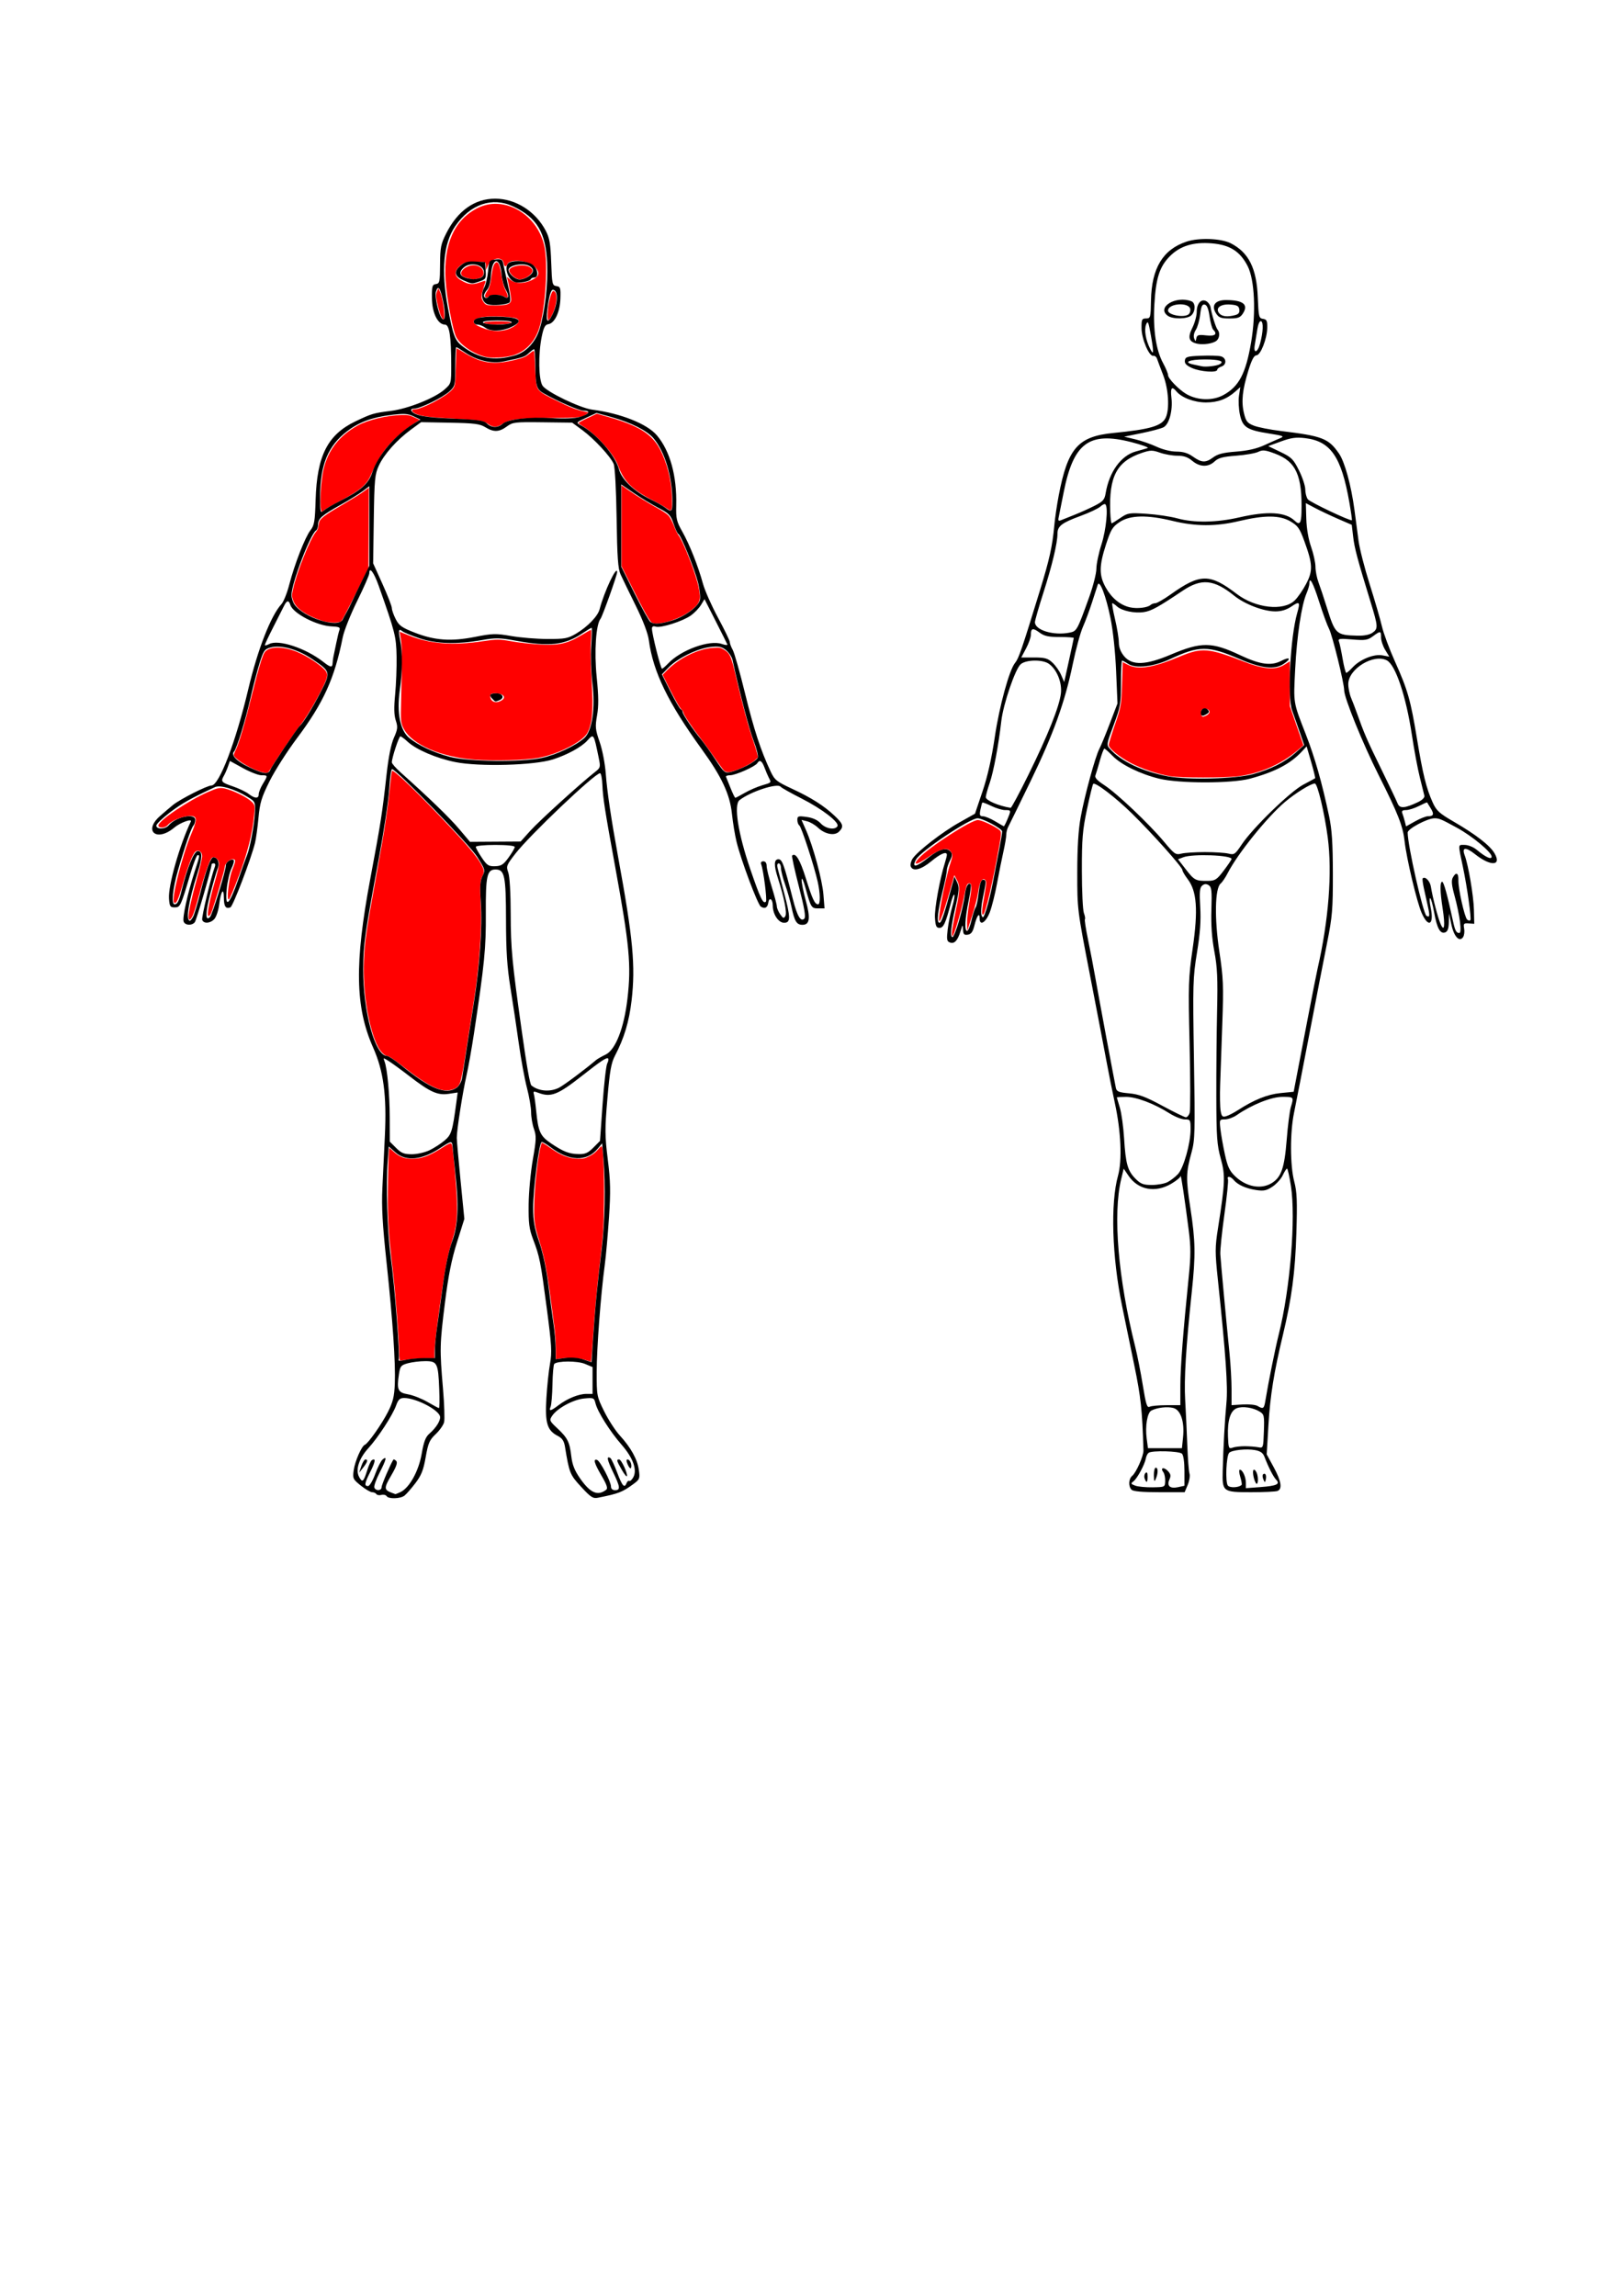 <?xml version="1.0" encoding="UTF-8" standalone="no"?>
<!-- Created with Inkscape (http://www.inkscape.org/) -->

<svg
   width="210mm"
   height="297mm"
   viewBox="0 0 210 297"
   version="1.1"
   id="svg8344"
   xml:space="preserve"
   sodipodi:docname="TestBody.svg"
   inkscape:version="1.2.1 (9c6d41e410, 2022-07-14)"
   xmlns:inkscape="http://www.inkscape.org/namespaces/inkscape"
   xmlns:sodipodi="http://sodipodi.sourceforge.net/DTD/sodipodi-0.dtd"
   xmlns="http://www.w3.org/2000/svg"
   xmlns:svg="http://www.w3.org/2000/svg"><sodipodi:namedview
     id="namedview8346"
     pagecolor="#ffffff"
     bordercolor="#000000"
     borderopacity="0.25"
     inkscape:showpageshadow="2"
     inkscape:pageopacity="0.0"
     inkscape:pagecheckerboard="0"
     inkscape:deskcolor="#d1d1d1"
     inkscape:document-units="mm"
     showgrid="false"
     inkscape:zoom="1.3576599"
     inkscape:cx="-53.768988"
     inkscape:cy="301.62192"
     inkscape:window-width="2880"
     inkscape:window-height="1550"
     inkscape:window-x="2873"
     inkscape:window-y="-7"
     inkscape:window-maximized="1"
     inkscape:current-layer="svg8344" /><defs
     id="defs8341" /><g
     inkscape:label="Layer 1"
     inkscape:groupmode="layer"
     id="layer1" /><path
     style="display:inline;fill:#ff0000;stroke-width:0.737"
     d="m 236.977,174.175 c -5.952,-1.495 -12.204,-5.756 -14.249,-9.712 -1.706,-3.3 -4.637,-19.076 -5.174,-27.855 -1.069,-17.464 4.361,-29.504 15.845,-35.134 12.822,-6.286 29.087,3.152 32.409,18.806 1.84,8.673 0.541,29.692 -2.448,39.618 -2.07,6.871 -6.769,11.808 -12.928,13.581 -3.955,1.138 -10.373,1.471 -13.454,0.697 z m 12.745,-14.157 c 3.53,-1.78 4.542,-3.716 2.402,-4.593 -2.471,-1.013 -14.496,-1.308 -17.714,-0.435 -4.422,1.2 -4.159,2.946 0.745,4.938 5.279,2.144 10.431,2.176 14.567,0.09 z m -1.177,-11.846 c 1.224,-0.895 1.267,-1.415 0.489,-5.885 -0.47,-2.697 -1.064,-5.487 -1.32,-6.2 -0.374,-1.041 -0.107,-0.97 1.357,0.361 2.362,2.148 6.914,2.193 10.912,0.11 3.418,-1.782 3.752,-3.355 1.312,-6.184 -2.795,-3.241 -12.488,-4.227 -13.58,-1.382 -0.593,1.546 -1.574,1.206 -1.837,-0.638 -0.474,-3.322 -5.958,-2.514 -7.545,1.112 l -1.041,2.379 -0.06,-2.026 c -0.06,-2.009 -0.102,-2.026 -5.16,-2.026 -4.411,0 -5.405,0.257 -7.366,1.907 -3.047,2.564 -3.002,5.026 0.128,6.958 3.653,2.255 5.717,2.537 9.253,1.266 2.982,-1.072 3.192,-1.068 2.817,0.064 -2.128,6.428 -2.22,7.318 -0.953,9.251 1.147,1.75 1.683,1.915 6.253,1.915 3.002,0 5.534,-0.392 6.341,-0.982 z"
     id="FrontHead"
     transform="scale(0.265)"
     inkscape:label="Front Head" /><path
     style="display:inline;fill:#ff0000;stroke-width:0.368"
     d="m 238.894,207.362 c -3.14,-2.131 -3.727,-2.234 -16.854,-2.961 -11.026,-0.611 -14.464,-0.974 -17.509,-1.85 -3.283,-0.944 -4.574,-2.758 -1.964,-2.758 3.341,0 14.877,-6.011 17.965,-9.36 1.786,-1.938 1.805,-2.051 2.07,-12.516 0.107,-4.233 0.263,-7.765 0.347,-7.848 0.083,-0.083 1.37,0.631 2.86,1.588 8.657,5.558 14.642,6.604 24.505,4.281 5.368,-1.264 6.257,-1.635 8.59,-3.584 1.183,-0.988 1.666,-1.21 1.858,-0.851 0.143,0.267 0.369,3.551 0.503,7.298 0.134,3.747 0.417,7.693 0.628,8.769 0.609,3.095 1.717,4.037 8.913,7.573 8.365,4.111 10.644,4.986 15.533,5.964 l 1.105,0.221 -0.865,0.702 c -2.196,1.782 -3.799,1.964 -17.733,2.018 -16.48,0.064 -20.141,0.556 -24.082,3.239 -1.888,1.286 -4.044,1.313 -5.869,0.074 z"
     id="FrontNeck"
     transform="scale(0.265)"
     inkscape:label="Front Neck" /><path
     style="display:inline;fill:#ff0000;stroke-width:0.368"
     d="m 156.749,248.728 c -0.689,-3.443 0.008,-14.458 1.249,-19.737 2.173,-9.247 7.765,-16.393 16.634,-21.253 5.102,-2.796 14.566,-5.055 21.477,-5.127 3.421,-0.035 3.864,0.047 6.223,1.151 l 2.54,1.189 -3.922,2.59 c -2.157,1.425 -5.509,4.107 -7.449,5.962 -5.837,5.58 -8.427,9.434 -12.622,18.78 -2.041,4.547 -5.174,7.154 -14.602,12.152 -5.581,2.958 -8.089,4.459 -8.461,5.06 -0.428,0.693 -0.834,0.402 -1.068,-0.768 z"
     id="FrontShoulderRight"
     transform="scale(0.265)"
     inkscape:label="Front Shoulder Right" /><path
     style="display:inline;fill:#ff0000;stroke-width:0.368"
     d="m 325.026,247.847 c -1.002,-0.712 -3.653,-2.229 -5.891,-3.372 -10.346,-5.279 -14.568,-9.469 -17.336,-17.204 -2.052,-5.734 -10.933,-15.546 -17.614,-19.46 -0.942,-0.552 -1.713,-1.149 -1.713,-1.326 0,-0.177 2.008,-1.265 4.461,-2.417 l 4.461,-2.094 5.39,1.523 c 15.039,4.248 21.645,8.392 25.562,16.035 3.412,6.658 5.355,14.39 5.693,22.655 0.213,5.225 0.03,6.956 -0.737,6.956 -0.25,0 -1.274,-0.583 -2.276,-1.295 z"
     id="FrontShoulderLeft"
     transform="scale(0.265)"
     inkscape:label="Front Shoulder Left" /><path
     style="display:inline;fill:#ff0000;stroke-width:0.368"
     d="m 157.992,303.272 c -1.519,-0.407 -4.452,-1.565 -6.517,-2.573 -4.835,-2.36 -7.467,-4.809 -8.421,-7.834 -0.63,-1.998 -0.63,-2.221 -0.015,-5.086 1.786,-8.311 8.438,-24.952 11.27,-28.191 0.729,-0.834 1.083,-1.74 1.272,-3.252 0.225,-1.797 0.472,-2.301 1.734,-3.525 0.81,-0.786 3.489,-2.622 5.954,-4.081 10.556,-6.247 12.423,-7.397 14.572,-8.979 l 2.266,-1.668 -0.101,19.617 -0.101,19.617 -6.353,12.753 c -3.494,7.014 -6.625,12.978 -6.956,13.254 -0.987,0.819 -5.457,0.793 -8.603,-0.05 z"
     id="FrontArmRight"
     transform="scale(0.265)"
     inkscape:label="Front Arm Right" /><path
     style="display:inline;fill:#ff0000;stroke-width:0.368"
     d="m 318.326,303.952 c -1.023,-0.495 -4.052,-5.892 -10.039,-17.887 l -4.824,-9.665 v -19.733 -19.733 l 3.407,2.373 c 4.164,2.9 9.928,6.459 14.762,9.115 1.992,1.094 4.158,2.583 4.814,3.309 0.688,0.762 1.772,2.817 2.565,4.864 0.755,1.949 1.7,3.96 2.1,4.468 2.552,3.244 8.839,19.477 10.082,26.031 1.119,5.899 0.601,7.399 -3.753,10.859 -5.413,4.302 -15.853,7.58 -19.115,6.001 z"
     id="FrontArmLeft"
     transform="scale(0.265)"
     inkscape:label="Front Arm Left" /><path
     style="display:inline;fill:#ff0000;stroke-width:0.368"
     d="m 236.805,144.438 c 0,-0.467 0.421,-1.42 0.937,-2.118 1.183,-1.602 1.86,-4.008 2.376,-8.447 0.417,-3.588 1.219,-5.616 2.302,-5.825 0.933,-0.18 1.71,1.745 2.314,5.731 0.616,4.068 1.238,6.318 2.351,8.499 0.829,1.625 1.005,3.009 0.382,3.009 -0.213,0 -0.917,-0.278 -1.565,-0.618 -1.682,-0.882 -6.185,-0.899 -7.151,-0.027 -1.024,0.924 -1.945,0.827 -1.945,-0.205 z"
     id="FrontNose"
     transform="scale(0.265)"
     inkscape:label="Front Nose" /><path
     style="display:inline;fill:#ff0000;stroke-width:0.368"
     d="m 228.886,135.933 c -2.414,-0.593 -3.394,-1.152 -3.697,-2.107 -0.344,-1.083 0.792,-2.529 2.784,-3.547 3.675,-1.878 8.095,-0.205 8.095,3.063 0,1.446 -0.845,2.222 -2.952,2.707 -1.969,0.454 -1.902,0.455 -4.23,-0.117 z"
     id="FrontEyeRight"
     transform="scale(0.265)"
     inkscape:label="Front Eye Right" /><path
     style="display:inline;fill:#ff0000;stroke-width:0.368"
     d="m 251.992,135.839 c -1.63,-0.803 -3.472,-2.963 -3.331,-3.905 0.329,-2.213 7.617,-3.251 10.149,-1.445 0.739,0.527 1.197,1.169 1.197,1.677 0,1.123 -2.051,3.024 -4.007,3.714 -2.002,0.706 -2.502,0.701 -4.007,-0.041 z"
     id="FrontEyeLeft"
     transform="scale(0.265)"
     inkscape:label="Front Eye Left" /><path
     style="display:inline;fill:#ff0000;stroke-width:0.368"
     d="m 239.382,158.329 c -0.506,-0.092 -1.496,-0.261 -2.199,-0.376 -1.16,-0.19 -1.211,-0.247 -0.552,-0.618 0.861,-0.486 10.504,-0.586 12.142,-0.126 l 1.105,0.31 -0.894,0.341 c -0.995,0.38 -8.163,0.729 -9.602,0.469 z"
     id="FrontMouth"
     transform="scale(0.265)"
     inkscape:label="Front Mouth" /><path
     style="display:inline;fill:#ff0000;stroke-width:0.368"
     d="m 267.372,153.99 c 0,-5.038 1.721,-12.166 2.883,-11.942 2.382,0.459 1.671,7.721 -1.243,12.693 -0.514,0.877 -1.093,1.595 -1.287,1.595 -0.194,0 -0.353,-1.056 -0.353,-2.346 z"
     id="FrontEarLeft"
     transform="scale(0.265)"
     inkscape:label="Front Ear Left" /><path
     style="fill:#ff0000;stroke-width:0.368"
     d="m 214.151,531.639 c -4.142,-1.475 -9.034,-4.523 -16.031,-9.987 -5.5,-4.295 -8.391,-6.243 -9.262,-6.243 -1.043,0 -3.047,-2.032 -4.255,-4.314 -4.534,-8.569 -7.572,-27.044 -6.921,-42.089 0.409,-9.444 1.277,-15.396 6.097,-41.8 4.141,-22.687 5.632,-32.607 6.964,-46.336 0.213,-2.191 0.525,-4.231 0.694,-4.533 0.551,-0.985 13.321,11.373 28.797,27.867 9.979,10.635 13.732,15.312 15.505,19.32 0.704,1.592 0.604,2.715 -0.414,4.617 -0.848,1.585 -1.038,5.294 -0.649,12.672 0.444,8.412 0.012,19.748 -1.199,31.508 -0.874,8.484 -0.961,9.093 -4.991,34.934 -3.143,20.15 -3.513,21.817 -5.189,23.332 -1.985,1.795 -5.82,2.237 -9.145,1.052 z"
     id="FrontThighRight"
     transform="scale(0.265)"
     inkscape:label="Front Thigh Right" /><path
     style="fill:#ff0000;stroke-width:0.368"
     d="m 126.32,376.442 c -5.396,-1.907 -12.153,-6.28 -12.153,-7.867 0,-0.307 0.488,-1.58 1.085,-2.83 1.575,-3.3 4.439,-13.094 7.767,-26.557 3.147,-12.731 5.077,-19.166 6.239,-20.797 2.095,-2.943 8.814,-3.001 15.845,-0.137 5.011,2.041 12.303,6.929 13.922,9.332 0.695,1.032 0.824,1.583 0.644,2.762 -0.503,3.301 -8.983,18.665 -13.049,23.64 -2.136,2.614 -11.197,15.911 -13.88,20.369 -0.792,1.317 -1.608,2.516 -1.812,2.664 -0.655,0.477 -2.15,0.288 -4.607,-0.579 z"
     id="FrontForearmRight"
     transform="scale(0.265)"
     inkscape:label="Front Forearm Right" /><path
     style="fill:#ff0000;stroke-width:0.368"
     d="m 353.615,376.291 c -0.414,-0.354 -2.676,-3.429 -5.028,-6.831 -2.351,-3.403 -5.657,-7.96 -7.347,-10.128 -3.603,-4.622 -7.578,-10.662 -7.578,-11.515 0,-0.329 -0.33,-0.897 -0.733,-1.262 -1.008,-0.912 -3.48,-5.235 -6.685,-11.692 l -2.694,-5.428 2.202,-2.245 c 5.834,-5.949 15.29,-10.539 22.526,-10.934 3.168,-0.173 3.489,-0.123 5.052,0.794 3.025,1.773 3.675,3.195 5.946,13.008 3.298,14.253 6.311,25.401 8.687,32.147 0.607,1.722 1.333,4.116 1.615,5.32 l 0.513,2.19 -1.466,1.395 c -2.371,2.255 -10.379,5.827 -13.066,5.827 -0.655,0 -1.529,-0.29 -1.943,-0.644 z"
     id="FrontForearmLeft"
     transform="scale(0.265)"
     inkscape:label="Front Forearm Left" /><path
     style="fill:#ff0000;stroke-width:0.368"
     d="m 194.882,659.867 c -0.118,-7.416 -1.771,-28.434 -3.208,-40.787 -2.146,-18.447 -2.552,-26.238 -2.236,-42.905 0.132,-6.988 0.338,-13.41 0.456,-14.27 l 0.216,-1.565 1.895,1.713 c 3.029,2.738 5.299,3.626 9.26,3.624 4.719,-0.003 8.461,-1.405 15.1,-5.66 3.496,-2.241 4.13,-2.34 4.392,-0.691 0.84,5.282 2.148,20.604 2.304,26.977 0.226,9.228 -0.209,12.756 -2.452,19.887 -2.085,6.631 -3.357,13.275 -5.534,28.91 -2.119,15.211 -2.935,22.343 -2.941,25.688 l -0.004,2.302 -4.511,0.002 c -2.481,0.001 -6.154,0.25 -8.162,0.552 -2.008,0.303 -3.843,0.55 -4.078,0.55 -0.296,0 -0.448,-1.33 -0.496,-4.327 z"
     id="FrontLegRight"
     transform="scale(0.265)"
     inkscape:label="Front Leg Right" /><path
     style="fill:#ff0000;stroke-width:0.368"
     d="m 285.786,663.894 c -3.011,-0.971 -7.759,-1.244 -12.061,-0.694 l -2.302,0.294 -0.007,-5.082 c -0.004,-2.852 -0.316,-7.425 -0.711,-10.422 -0.387,-2.937 -1.301,-9.898 -2.032,-15.468 -1.599,-12.194 -2.95,-19.032 -5.168,-26.148 -2.613,-8.382 -2.885,-10.354 -2.649,-19.151 0.25,-9.308 1.903,-23.504 3.268,-28.064 l 0.408,-1.363 1.144,0.591 c 0.629,0.325 2.003,1.226 3.053,2.001 4.8,3.545 9.191,5.252 13.567,5.275 2.616,0.013 3.237,-0.124 5.43,-1.204 1.722,-0.848 3.005,-1.832 4.215,-3.234 1.442,-1.67 1.781,-1.902 1.98,-1.359 0.693,1.889 1.159,15.151 0.962,27.388 -0.217,13.514 -0.29,14.574 -2.091,30.167 -1.411,12.218 -2.418,23.109 -3.149,34.066 -0.324,4.861 -0.703,9.842 -0.842,11.067 l -0.252,2.228 z"
     id="FrontLegLeft"
     transform="scale(0.265)"
     inkscape:label="Front Leg left" /><path
     style="fill:#ff0000;stroke-width:0.368"
     d="m 215.475,154.554 c -0.808,-1.584 -2.051,-6.268 -2.42,-9.122 -0.179,-1.385 -0.079,-2.258 0.38,-3.315 l 0.623,-1.434 0.735,1.629 c 1.555,3.448 2.873,13.654 1.763,13.654 -0.198,0 -0.685,-0.636 -1.082,-1.413 z"
     id="FrontEarRight"
     transform="scale(0.265)"
     inkscape:label="Front Ear Right" /><g
     id="FrontAbdomen"
     inkscape:label="Front Abdomen"><path
       style="display:inline;fill:#ff0000;stroke-width:0.737"
       d="m 231.722,370.825 c -16.239,-1.161 -30.44,-7.302 -34.515,-14.925 -1.539,-2.878 -1.631,-3.812 -1.362,-13.768 0.503,-18.585 0.465,-26.783 -0.139,-30.311 l -0.587,-3.427 4.315,1.743 c 10.502,4.242 21.512,5.117 36.344,2.889 6.682,-1.004 8.081,-1.001 13.806,0.029 3.504,0.63 9.858,1.344 14.119,1.586 9.093,0.518 13.392,-0.447 20.145,-4.519 2.378,-1.434 4.497,-2.608 4.709,-2.608 0.211,0 0.183,2.734 -0.064,6.077 -0.246,3.342 -0.067,11.939 0.399,19.104 0.89,13.695 0.342,20.372 -2.055,25.007 -2.263,4.377 -14.678,10.677 -24.254,12.309 -6.678,1.138 -21.038,1.517 -30.862,0.814 z m 12.865,-28.718 c 2.986,-1.598 1.267,-3.657 -3.055,-3.657 -1.579,0 -2.149,0.352 -2.149,1.326 0,2.7 2.458,3.801 5.204,2.331 z"
       id="path8739"
       transform="scale(0.265)" /><path
       style="display:inline;fill:#ff0000;stroke-width:0.737"
       d="m 571.321,378.926 c -5.919,-0.993 -13.827,-3.634 -19.017,-6.349 -5.754,-3.01 -10.932,-7.23 -10.932,-8.909 0,-0.651 1.378,-5.183 3.061,-10.07 2.919,-8.472 3.078,-9.387 3.41,-19.622 l 0.349,-10.736 2.638,1.345 c 4.968,2.533 12.127,1.383 25.16,-4.041 10.836,-4.509 14.032,-4.261 31.304,2.429 9.857,3.818 15.402,4.256 19.764,1.56 l 2.701,-1.669 0.009,10.924 0.009,10.924 3.325,9.567 3.325,9.567 -3.049,2.587 c -7.885,6.688 -18.073,11.134 -28.662,12.506 -6.548,0.848 -28.319,0.842 -33.396,-0.01 z m 19.238,-31.584 c -0.3,-1.576 -3.405,-1.946 -3.97,-0.473 -0.244,0.636 -0.254,1.652 -0.021,2.257 0.347,0.904 0.761,0.946 2.317,0.237 1.084,-0.494 1.801,-1.359 1.675,-2.021 z"
       id="path8741"
       transform="scale(0.265)" /></g><path
     style="display:inline;fill:#000000"
     d="m 138.866,610.875 c -0.37,-0.598 -1.521,-0.865 -2.558,-0.594 -1.037,0.271 -2.138,0.086 -2.446,-0.413 -0.308,-0.498 -1.235,-0.906 -2.06,-0.906 -0.825,0 -3.319,-1.462 -5.543,-3.249 -3.843,-3.088 -4.014,-3.459 -3.46,-7.503 0.593,-4.329 3.859,-11.784 5.435,-12.405 1.629,-0.642 8.323,-10.171 11.329,-16.125 2.401,-4.756 3.06,-7.466 3.301,-13.58 0.411,-10.403 -0.988,-30.954 -4.059,-59.638 -1.962,-18.323 -2.435,-26.839 -2.002,-36 0.312,-6.6 0.86,-18.113 1.217,-25.584 0.942,-19.72 -0.633,-31.485 -5.767,-43.05 -8.757,-19.729 -9.107,-41.037 -1.352,-82.366 5.146,-27.428 5.835,-31.841 7.955,-51 0.932,-8.419 2.188,-14.688 3.566,-17.79 1.853,-4.173 1.972,-5.259 0.926,-8.43 -0.861,-2.609 -0.953,-6.208 -0.323,-12.71 0.483,-4.988 0.803,-13.345 0.71,-18.57 -0.172,-9.714 -0.696,-11.786 -8.723,-34.48 -2.322,-6.565 -4.591,-9.599 -4.591,-6.139 0,0.851 -2.664,6.943 -5.92,13.537 -3.256,6.594 -6.437,14.598 -7.07,17.785 -3.981,20.057 -9.383,31.951 -22.391,49.296 -4.743,6.325 -10.72,15.698 -13.282,20.829 -3.996,8.004 -4.771,10.561 -5.459,18 -0.441,4.769 -1.202,10.272 -1.692,12.23 -2.02,8.077 -10.765,30.949 -12.017,31.429 -2.292,0.879 -3.169,-0.435 -3.2,-4.797 -0.039,-5.343 -1.453,-3.085 -2.339,3.736 -0.352,2.71 -1.383,5.747 -2.29,6.75 -1.946,2.151 -5.182,2.397 -5.929,0.451 -0.444,-1.156 4.311,-21.134 6.204,-26.065 0.33,-0.86 0.102,-1.563 -0.507,-1.563 -0.609,0 -1.107,0.212 -1.107,0.472 0,1.826 -7.395,27.283 -8.215,28.278 -1.442,1.751 -4.729,1.559 -5.45,-0.318 -0.694,-1.81 1.902,-13.639 5.315,-24.212 2.658,-8.237 2.655,-8.219 1.508,-8.219 -0.463,0 -2.071,4.162 -3.572,9.25 -4.643,15.733 -4.886,16.25 -7.627,16.25 -2.181,0 -2.493,-0.484 -2.768,-4.292 -0.452,-6.274 5.136,-26.011 10.647,-37.599 0.796,-1.674 -5.192,0.512 -8.097,2.956 -8.569,7.211 -15.293,1.655 -6.897,-5.699 2.114,-1.851 4.926,-4.25 6.25,-5.33 3.475,-2.835 16.697,-9.536 18.816,-9.536 3.77,0 11.9,-21.262 18.01,-47.098 4.576,-19.352 10.996,-35.803 16.18,-41.457 1.036,-1.13 2.75,-5.405 3.808,-9.5 2.591,-10.023 7.749,-23.237 10.373,-26.573 1.86,-2.365 2.186,-4.295 2.498,-14.796 0.641,-21.562 5.866,-31.854 19.47,-38.35 7.875,-3.76 8.814,-4.037 17.321,-5.105 8.298,-1.042 21.358,-6.24 26.067,-10.374 3.36,-2.95 3.364,-2.965 3.355,-12.1 -0.013,-13.965 -0.899,-19.646 -3.063,-19.646 -3.476,0 -6.279,-5.691 -6.357,-12.905 -0.064,-5.86 0.151,-6.627 1.929,-6.883 1.832,-0.264 2.004,-1.07 2.047,-9.585 0.042,-8.255 0.378,-9.953 3,-15.156 5.583,-11.079 13.911,-16.972 23.953,-16.951 9.995,0.021 19.69,6.188 24.664,15.689 1.836,3.507 2.32,6.336 2.647,15.486 0.377,10.536 0.527,11.212 2.545,11.5 1.939,0.276 2.125,0.862 1.943,6.129 -0.227,6.585 -2.8,12.015 -5.909,12.471 -1.574,0.231 -2.266,1.542 -3.199,6.06 -1.778,8.608 -1.553,21.184 0.43,24.015 2.169,3.097 18.35,10.877 24.203,11.637 13.959,1.813 26.837,6.935 31.6,12.569 6.424,7.597 9.788,19.784 9.433,34.17 -0.159,6.452 0.165,7.861 2.934,12.754 3.585,6.335 7.756,16.843 10.12,25.5 0.901,3.3 4.215,10.772 7.363,16.605 3.149,5.833 5.725,11.163 5.725,11.846 0,0.682 0.659,2.435 1.465,3.895 0.806,1.46 3.499,10.979 5.985,21.154 4.298,17.592 7.671,27.895 12.484,38.136 1.961,4.173 2.908,4.94 10.362,8.401 9.589,4.452 15.738,8.358 20.954,13.309 4.173,3.961 4.521,5.24 2.086,7.675 -2.173,2.173 -6.892,1.272 -10.3,-1.967 -1.395,-1.326 -3.769,-2.716 -5.277,-3.088 l -2.741,-0.677 2.146,4.852 c 3.547,8.018 7.99,24.418 8.565,31.61 l 0.539,6.75 h -3.027 c -3.394,0 -3.619,-0.359 -6.272,-10 -1.014,-3.683 -1.828,-5.408 -1.879,-3.98 -0.05,1.386 0.836,5.863 1.968,9.949 2.424,8.746 2.002,12.031 -1.542,12.031 -2.874,0 -3.884,-1.64 -5.383,-8.737 -0.608,-2.88 -2.012,-7.815 -3.119,-10.965 -1.107,-3.151 -2.013,-6.756 -2.013,-8.013 0,-1.257 -0.502,-2.285 -1.117,-2.285 -0.661,0 -0.883,0.918 -0.543,2.25 0.316,1.238 1.707,6.525 3.091,11.75 3.317,12.518 3.333,15 0.094,15 -2.781,0 -5.526,-4.169 -5.526,-8.391 0,-3.179 -1.753,-4.347 -2.179,-1.452 -0.365,2.481 -1.703,3.203 -3.651,1.969 -1.536,-0.973 -9.706,-22.766 -11.855,-31.625 -0.801,-3.3 -1.808,-9.398 -2.24,-13.552 -1.006,-9.695 -4.953,-18.142 -14.865,-31.82 -16.317,-22.515 -23.666,-37.663 -25.715,-53.006 -0.459,-3.435 -2.792,-9.575 -6.458,-17 -3.157,-6.392 -6.457,-13.198 -7.334,-15.123 -1.279,-2.808 -1.666,-8.243 -1.958,-27.5 -0.213,-14.05 -0.81,-25.043 -1.44,-26.515 -1.556,-3.636 -9.606,-12.302 -15.329,-16.503 l -4.93,-3.619 -14.435,-0.182 c -13.551,-0.171 -14.622,-0.044 -17.482,2.068 -3.731,2.755 -6.438,2.839 -10.51,0.327 -2.624,-1.618 -5.355,-1.965 -17.229,-2.187 l -14.111,-0.264 -4.988,3.661 c -6.892,5.059 -13.062,11.982 -15.629,17.537 -1.964,4.249 -2.19,6.641 -2.478,26.194 l -0.318,21.518 4.568,10.1 c 2.512,5.555 4.568,10.852 4.568,11.771 0,0.919 0.853,3.341 1.896,5.382 1.612,3.154 2.997,4.14 9.25,6.581 9.818,3.833 17.728,4.389 29.497,2.075 8.579,-1.687 10.112,-1.723 17.627,-0.419 4.527,0.785 12.506,1.438 17.731,1.451 8.52,0.02 9.964,-0.252 14,-2.642 5.517,-3.267 10.56,-8.489 11.429,-11.835 2.27,-8.737 8.571,-22.055 8.571,-18.116 0,1.427 -7.16,21.515 -8.081,22.671 -2.285,2.868 -3.164,16.029 -1.903,28.494 0.948,9.375 0.994,14.112 0.18,18.729 -0.98,5.566 -0.855,6.853 1.261,12.951 1.36,3.918 2.633,10.563 3.022,15.771 0.641,8.585 2.631,21.966 6.023,40.5 7.279,39.769 8.523,53.037 6.555,69.936 -1.201,10.32 -3.643,18.443 -8.096,26.939 -1.873,3.573 -2.554,7.422 -3.717,21 -1.274,14.873 -1.254,17.995 0.188,29.625 1.335,10.767 1.434,15.663 0.581,28.5 -0.567,8.525 -1.488,18.873 -2.046,22.996 -1.969,14.54 -3.942,40.643 -3.954,52.3 -0.012,11.588 0.053,11.928 3.668,19.239 2.024,4.093 5.433,9.36 7.575,11.703 5.487,6.002 8.636,11.692 9.349,16.891 0.577,4.21 0.419,4.61 -2.746,6.939 -5.304,3.903 -7.145,4.612 -17.183,6.616 -2.467,0.492 -3.511,-0.178 -8.226,-5.286 -5.509,-5.967 -5.797,-6.679 -7.924,-19.647 -0.461,-2.81 -1.35,-4.128 -3.553,-5.267 -5.147,-2.661 -6.234,-6.277 -5.52,-18.356 0.346,-5.846 1.146,-13.457 1.778,-16.912 0.998,-5.456 0.79,-9.009 -1.584,-27 -3.045,-23.084 -3.46,-25.171 -6.697,-33.717 -1.901,-5.02 -2.253,-7.797 -2.154,-17 0.065,-6.05 0.985,-15.929 2.045,-21.953 1.697,-9.648 1.762,-11.421 0.543,-14.876 -0.761,-2.157 -1.384,-5.806 -1.384,-8.109 0,-2.302 -0.918,-7.692 -2.041,-11.976 -1.122,-4.285 -2.897,-13.932 -3.945,-21.438 -1.047,-7.506 -2.88,-19.723 -4.072,-27.148 -1.687,-10.508 -2.175,-17.933 -2.202,-33.5 -0.037,-21.474 -0.669,-24.5 -5.115,-24.5 -4.162,0 -4.843,3.078 -4.736,21.405 0.099,17.067 -0.63,24.452 -5.784,58.595 -1.121,7.425 -2.762,16.65 -3.646,20.5 -1.873,8.151 -4.79,26.87 -4.753,30.5 0.014,1.375 0.851,10.842 1.86,21.037 l 1.835,18.537 -3.611,11.463 c -2.644,8.392 -4.215,16.285 -5.865,29.463 -2.55,20.364 -2.602,22.637 -0.96,41.885 0.651,7.637 0.895,15.038 0.542,16.446 -0.354,1.409 -2.206,4.035 -4.116,5.837 -3.012,2.841 -3.659,4.33 -4.869,11.213 -1.122,6.38 -2.116,8.88 -5.067,12.747 -2.019,2.646 -4.41,5.372 -5.313,6.059 -2.033,1.547 -7.786,1.696 -8.695,0.225 z m 6.757,-1.976 c 4.341,-2.009 8.903,-10.228 10.362,-18.668 1.028,-5.947 1.911,-8.261 3.764,-9.864 3.54,-3.063 5.802,-6.899 5.119,-8.681 -1.302,-3.392 -11.934,-8.724 -17.396,-8.724 -2.149,0 -2.903,0.701 -3.991,3.708 -1.7,4.702 -8.783,15.595 -13.49,20.748 -4.637,5.075 -6.42,10.589 -4.553,14.077 1.576,2.945 2.169,2.45 3.985,-3.333 0.743,-2.365 1.751,-4.548 2.24,-4.85 1.992,-1.231 1.753,0.725 -0.676,5.518 -2.915,5.752 -3.147,7.133 -1.201,7.133 0.757,0 2.323,-2.625 3.513,-5.888 1.181,-3.239 2.816,-6.444 3.634,-7.122 2.247,-1.865 1.805,0.022 -1.534,6.552 -1.662,3.249 -2.801,6.481 -2.531,7.183 0.679,1.77 3.552,1.607 3.552,-0.202 0,-1.15 4.305,-11.218 5.753,-13.455 0.154,-0.238 0.77,0.056 1.368,0.654 0.783,0.783 0.099,2.774 -2.447,7.118 -3.586,6.119 -3.552,7.012 0.326,8.448 0.825,0.305 1.591,0.591 1.703,0.634 0.112,0.043 1.237,-0.399 2.5,-0.984 z m -19.102,-12.687 c 0.602,-1.788 1.5,-3.25 1.997,-3.25 1.395,0 1.042,1.267 -1.117,4 l -1.974,2.5 z m 119.579,11.53 c 0.867,-0.668 0.269,-2.465 -2.25,-6.763 -3.586,-6.118 -4.256,-8.459 -2.227,-7.782 1.509,0.503 6.797,10.613 6.797,12.996 0,1.103 0.753,1.77 2,1.77 2.71,0 2.527,-1.557 -1.049,-8.94 -2.851,-5.886 -3.236,-7.972 -1.243,-6.74 0.462,0.286 1.955,3.478 3.317,7.094 2.501,6.642 3.566,7.818 4.612,5.093 0.315,-0.822 0.908,-1.287 1.318,-1.034 0.409,0.253 1.299,-0.577 1.977,-1.844 1.94,-3.625 -0.2,-9.481 -5.805,-15.887 -5.643,-6.449 -11.644,-15.962 -12.682,-20.105 -0.689,-2.75 -0.911,-2.846 -5.575,-2.397 -5.329,0.512 -13.189,4.792 -15.635,8.514 -1.397,2.125 -1.253,2.465 2.528,6 5.056,4.727 6.038,6.684 6.859,13.674 0.491,4.178 1.603,6.983 4.296,10.838 5,7.157 8.609,8.716 12.764,5.515 z m 7.569,-9.756 c -2.52,-4.391 -2.679,-5.024 -1.263,-5.024 1.062,0 4.24,6.839 3.787,8.151 -0.151,0.436 -1.286,-0.971 -2.524,-3.127 z m 2.984,-2.411 c -0.747,-1.64 -0.815,-2.613 -0.181,-2.613 1.217,0 2.285,2.486 1.754,4.08 -0.21,0.631 -0.918,-0.03 -1.573,-1.467 z m -33.863,-29.082 c 4.28,-3.264 9.852,-5.531 13.597,-5.531 h 3.032 v -6.551 -6.551 l -3.72,-1.555 c -3.67,-1.534 -13.436,-1.52 -14.977,0.021 -0.385,0.385 -0.778,4.848 -0.874,9.918 -0.095,5.07 -0.504,10.005 -0.908,10.968 -1.003,2.39 0.026,2.198 3.85,-0.719 z m -58.228,-7.748 c -0.499,-12.86 -0.959,-13.784 -6.868,-13.777 -2.626,0.003 -6.437,0.467 -8.468,1.031 -3.363,0.934 -3.751,1.411 -4.34,5.338 -1.142,7.613 -0.529,8.982 4.396,9.818 2.399,0.408 6.674,2.081 9.5,3.718 2.826,1.637 5.362,3.002 5.637,3.033 0.275,0.031 0.339,-4.092 0.142,-9.162 z m 76.874,-46.782 c 0.574,-5.775 1.684,-15.675 2.465,-22 1.541,-12.471 1.908,-31.095 0.858,-43.516 l -0.661,-7.818 -2.089,2.539 c -5.406,6.57 -13.998,6.297 -23.219,-0.735 -1.78,-1.358 -3.656,-2.469 -4.167,-2.469 -1.267,0 -4.209,22.65 -4.206,32.381 0.002,6.121 0.664,9.808 2.964,16.506 1.832,5.336 3.541,13.388 4.482,21.119 0.836,6.872 1.97,15.419 2.519,18.994 0.549,3.575 1.007,8.878 1.018,11.784 l 0.02,5.284 4.75,-0.611 c 2.922,-0.376 6.289,-0.097 8.75,0.726 l 4,1.337 0.736,-11.51 c 0.405,-6.331 1.206,-16.235 1.78,-22.01 z m -84.267,31.513 5.25,-0.013 0.02,-4 c 0.011,-2.2 0.485,-7.15 1.054,-11 0.569,-3.85 1.877,-13.315 2.907,-21.034 1.141,-8.549 2.879,-16.706 4.446,-20.869 2.946,-7.827 3.367,-17.675 1.471,-34.386 -0.606,-5.341 -1.169,-10.723 -1.25,-11.96 -0.19,-2.885 -0.665,-2.836 -5.848,0.602 -9.077,6.022 -16.827,6.819 -22.015,2.263 l -3.285,-2.884 -0.5,6.634 c -0.923,12.24 -0.248,34.526 1.421,46.916 2.057,15.279 4.663,49.273 3.875,50.548 -0.364,0.59 0.883,0.616 3.31,0.071 2.142,-0.481 6.257,-0.881 9.145,-0.888 z m 2.684,-101.481 c 2.236,-1.083 5.535,-3.22 7.332,-4.75 3.346,-2.85 3.836,-4.44 5.733,-18.604 l 0.646,-4.822 -4.431,0.664 c -5.374,0.806 -9.084,-0.874 -19.244,-8.716 -3.833,-2.958 -8.276,-6.205 -9.874,-7.216 -2.823,-1.786 -2.885,-1.785 -2.194,0.015 1.379,3.593 2.537,16.032 2.568,27.57 l 0.031,11.673 3.077,3.077 c 2.545,2.545 3.873,3.077 7.684,3.077 2.539,0 6.433,-0.884 8.673,-1.968 z m 79.982,-1.282 3.216,-3.25 1.27,-17.977 c 0.698,-9.887 1.717,-18.813 2.265,-19.836 0.547,-1.022 0.748,-2.106 0.445,-2.409 -0.702,-0.702 -3.481,1.133 -12.697,8.386 -11.921,9.381 -15.254,10.678 -21.418,8.334 -2.279,-0.866 -2.566,-0.765 -2.137,0.75 0.273,0.963 0.784,4.676 1.137,8.251 0.988,10.021 1.966,12.139 7.252,15.71 6.046,4.084 8.814,5.148 13.602,5.227 3.064,0.051 4.507,-0.6 7.066,-3.187 z m -66.751,-29.228 c 1.161,-0.813 2.348,-2.951 2.637,-4.75 0.29,-1.799 1.252,-7.997 2.138,-13.772 0.886,-5.775 2.51,-16.125 3.608,-23 2.855,-17.873 4.185,-36.902 3.401,-48.669 -0.534,-8.016 -0.364,-10.796 0.802,-13.133 1.423,-2.852 1.327,-3.205 -2.533,-9.331 -3.726,-5.914 -39.596,-42.867 -41.61,-42.867 -0.45,0 -1.079,4.388 -1.398,9.75 -0.319,5.362 -2.591,20.55 -5.048,33.75 -6.839,36.737 -7.616,42.24 -7.642,54.091 -0.046,20.978 5.814,42.409 11.596,42.409 0.718,0 3.826,2.053 6.906,4.561 14.172,11.544 21.872,14.653 27.143,10.96 z m 49.931,0.017 c 2.364,-1.19 12.69,-8.891 18.103,-13.501 0.66,-0.562 2.759,-1.765 4.666,-2.675 4.853,-2.314 9.019,-12.975 10.684,-27.344 1.902,-16.405 1.003,-26.017 -6.035,-64.519 -4.994,-27.321 -5.962,-33.512 -6.206,-39.678 -0.126,-3.202 -0.648,-5.822 -1.158,-5.822 -2.542,0 -34.386,30.273 -41.421,39.376 -4.283,5.543 -4.475,6.057 -3.385,9.071 0.696,1.926 1.169,9.919 1.189,20.124 0.034,17.012 0.648,23.518 5.395,57.213 2.451,17.4 3.986,26.042 4.732,26.647 3.483,2.823 9.106,3.287 13.435,1.108 z M 44.423,327.955 c 0.591,-1.104 2.214,-6.526 3.606,-12.048 2.8,-11.102 4.965,-16.944 6.281,-16.944 1.984,0 3.166,2.782 2.183,5.138 -0.542,1.299 -2.159,6.801 -3.592,12.227 -2.562,9.694 -2.671,14.224 -0.285,11.838 1.186,-1.186 7.726,-22.507 7.775,-25.346 0.028,-1.646 2.842,-3.376 3.851,-2.368 0.295,0.295 -0.231,2.145 -1.169,4.112 -0.938,1.966 -1.971,6.516 -2.295,10.109 -0.867,9.604 1.215,7.844 5.638,-4.765 2.015,-5.745 3.949,-11.12 4.298,-11.945 1.4,-3.314 3.565,-14.84 3.813,-20.302 0.262,-5.775 0.245,-5.812 -3.672,-8.218 -6.145,-3.775 -13.244,-5.892 -15.787,-4.71 -11.786,5.483 -16.097,7.902 -21.898,12.286 -3.712,2.806 -6.75,5.742 -6.75,6.523 0,1.931 4.419,1.825 6.055,-0.146 3.506,-4.225 12.945,-6.145 12.945,-2.634 0,0.99 -0.398,2.228 -0.884,2.75 -1.1,1.183 -4.2,10.17 -7.556,21.907 -2.6,9.093 -3.329,16.543 -1.62,16.543 1.373,0 2.122,-1.539 3.567,-7.331 2.728,-10.93 5.929,-18.644 7.742,-18.657 2.301,-0.016 2.27,3.078 -0.104,10.607 -4.471,14.177 -5.932,23.38 -3.712,23.38 0.273,0 0.98,-0.903 1.571,-2.007 z M 340.156,313.259 c -2.07,-8.032 -3.552,-14.815 -3.293,-15.074 1.662,-1.662 3.844,1.93 6.667,10.975 3.227,10.339 4.383,12.802 6.012,12.802 1.163,0 1.074,-5.407 -0.182,-11 -1.762,-7.846 -7.98,-26.906 -8.98,-27.524 -0.528,-0.327 -0.961,-1.528 -0.961,-2.671 0,-1.889 0.411,-2.021 4.534,-1.455 3.008,0.412 5.319,1.468 6.865,3.136 2.415,2.606 6.946,3.383 8.17,1.402 1.131,-1.83 -7.398,-8.42 -17.569,-13.574 -5.225,-2.648 -9.792,-5.218 -10.15,-5.711 -1.427,-1.97 -14.773,2.369 -20.093,6.533 -2.906,2.275 -0.709,16.313 5.287,33.787 4.91,14.308 6.261,17.104 7.611,15.754 0.662,-0.662 -1.211,-15.355 -2.328,-18.266 -0.328,-0.855 0.092,-1.412 1.065,-1.412 1,0 1.607,0.85 1.607,2.25 7e-5,1.238 1.118,5.85 2.485,10.25 1.367,4.4 2.492,8.687 2.5,9.527 0.008,0.84 0.754,2.582 1.657,3.872 1.41,2.013 1.766,2.123 2.519,0.777 0.864,-1.543 -0.603,-8.881 -3.733,-18.676 -1.966,-6.152 -1.857,-9 0.343,-9 1.822,0 2.716,2.482 7.103,19.725 2.054,8.071 3.802,10.999 5.533,9.268 0.79,-0.79 0.05,-5.137 -2.671,-15.696 z M 198.42,299.121 c 1.65,-2.278 3,-4.595 3,-5.15 0,-0.607 -3.779,-1.009 -9.5,-1.009 -5.332,0 -9.5,0.417 -9.5,0.95 0,0.522 1.306,2.885 2.901,5.25 2.556,3.788 3.33,4.288 6.5,4.2 3.017,-0.084 4.084,-0.769 6.599,-4.241 z m 10.662,-13.128 c 4.285,-4.766 24.591,-23.194 31.592,-28.67 2.616,-2.047 2.692,-2.352 1.732,-7 -2.459,-11.908 -2.381,-11.791 -5.58,-8.256 -2.823,3.12 -9.67,6.867 -16.692,9.137 -9.087,2.937 -36.077,3.675 -47.801,1.308 -9.249,-1.868 -19.03,-6.074 -23.277,-10.01 -1.506,-1.396 -3.066,-2.538 -3.466,-2.538 -0.709,0 -4.17,10.527 -4.17,12.683 0,0.596 1.913,2.792 4.25,4.88 13.848,12.368 23.901,22.083 28.587,27.625 l 5.337,6.312 12.356,-0.078 12.356,-0.078 4.777,-5.314 z M 76.423,268.212 c 0.002,-0.963 0.902,-3.223 2,-5.024 2.534,-4.157 2.523,-4.226 -0.671,-4.226 -1.467,0 -5.529,-1.573 -9.026,-3.496 l -6.359,-3.496 -0.974,2.746 c -0.536,1.51 -1.424,3.527 -1.974,4.482 -1.624,2.822 -1.257,3.262 4.299,5.151 2.914,0.991 6.402,2.649 7.75,3.685 3.084,2.37 4.95,2.437 4.955,0.178 z M 313.741,267.549 c 2.298,-1.327 6.091,-2.974 8.428,-3.658 4.712,-1.38 4.612,-1.269 3.333,-3.692 -0.504,-0.955 -1.459,-3.199 -2.121,-4.986 -1.249,-3.369 -2.354,-4.042 -3.526,-2.147 -1.009,1.632 -10.574,5.876 -13.27,5.887 -1.283,0.005 -2.183,0.349 -2,0.764 0.183,0.415 1.182,2.89 2.219,5.5 1.037,2.61 2.082,4.745 2.322,4.745 0.24,0 2.316,-1.086 4.614,-2.413 z M 82.12,256.212 c 0.587,-1.61 12.999,-20.107 14.259,-21.25 1.842,-1.67 6.186,-8.672 10.062,-16.217 5.253,-10.225 5.229,-10.33 -3.813,-16.456 -7.132,-4.832 -15.37,-7.135 -20.431,-5.711 -2.976,0.837 -3.477,1.566 -5.436,7.903 -1.187,3.839 -3.118,11.255 -4.291,16.48 -2.436,10.847 -6.79,25.065 -8.084,26.403 -1.684,1.74 1.223,4.772 7.36,7.675 7.106,3.362 9.477,3.63 10.373,1.172 z m 232.596,-1.914 c 2.638,-1.33 5.06,-3.104 5.382,-3.942 0.322,-0.839 -0.591,-4.533 -2.029,-8.209 -2.121,-5.424 -6.774,-23.237 -10.307,-39.465 -0.333,-1.529 -1.784,-3.713 -3.224,-4.852 -2.154,-1.704 -3.506,-1.968 -7.61,-1.488 -6.316,0.739 -16.017,5.479 -20.333,9.937 l -3.324,3.433 4.196,8.376 c 2.308,4.607 4.591,8.526 5.074,8.709 0.483,0.183 0.878,0.785 0.878,1.337 0,1.105 5.061,8.619 8.992,13.349 1.38,1.66 4.516,6.063 6.97,9.783 4.225,6.405 4.623,6.729 7.5,6.108 1.671,-0.361 5.197,-1.744 7.835,-3.074 z m -100.175,-3.774 c 7.062,-1.497 16.762,-6.039 20.892,-9.783 3.812,-3.456 5.425,-14.546 3.907,-26.874 -0.637,-5.173 -0.884,-13.342 -0.55,-18.155 0.334,-4.812 0.41,-8.75 0.168,-8.75 -0.241,0 -2.374,1.284 -4.739,2.853 -8.493,5.635 -15.939,6.441 -32.127,3.48 -7.987,-1.461 -10.044,-1.502 -16.643,-0.328 -12.169,2.165 -22.422,1.87 -30.53,-0.876 -3.85,-1.304 -7.573,-2.831 -8.274,-3.393 -1.908,-1.53 -2.141,-0.693 -1.183,4.264 1.219,6.308 1.154,15.109 -0.183,24.676 -1.506,10.778 0.173,19.333 4.512,22.983 4.394,3.697 12.029,7.272 19.99,9.359 9.03,2.367 34.685,2.679 44.76,0.543 z m -23.922,-28.762 c -1.945,-1.945 -1.396,-2.8 1.8,-2.8 3.233,0 4.205,2.324 1.418,3.393 -2.014,0.773 -1.816,0.809 -3.218,-0.593 z m 85.74,-17.405 c 6.25,-6.585 20.115,-11.617 26.183,-9.501 1.664,0.58 2.88,0.692 2.702,0.247 -0.179,-0.444 -2.762,-5.603 -5.741,-11.464 l -5.417,-10.657 -1.734,2.852 c -0.954,1.568 -3.17,3.874 -4.925,5.124 -3.984,2.837 -14.688,6.241 -17.159,5.457 -1.265,-0.401 -1.849,-0.089 -1.849,0.99 0,2.56 4.275,19.56 4.914,19.541 0.322,-0.01 1.684,-1.174 3.026,-2.588 z m -163.863,-0.145 c 0.042,-0.963 0.234,-2.425 0.426,-3.25 0.192,-0.825 0.802,-3.75 1.354,-6.5 0.553,-2.75 1.266,-5.675 1.585,-6.5 0.456,-1.179 -0.35,-1.536 -3.765,-1.667 -7.219,-0.278 -18.902,-6.316 -20.213,-10.447 -0.788,-2.483 -1.716,-2.37 -3.073,0.372 -0.61,1.233 -2.973,5.899 -5.25,10.368 -2.277,4.469 -4.14,8.423 -4.14,8.785 0,0.363 0.951,0.15 2.114,-0.472 4.493,-2.404 17.831,1.988 26.386,8.689 3.597,2.817 4.475,2.937 4.577,0.622 z m 4.915,-21.25 c 0.381,-0.825 1.223,-2.4 1.871,-3.5 0.648,-1.1 1.895,-3.575 2.772,-5.5 0.877,-1.925 3.118,-6.587 4.98,-10.36 l 3.386,-6.86 v -19.441 -19.441 l -3.25,2.431 c -1.788,1.337 -6.625,4.322 -10.75,6.634 -9.238,5.176 -11,6.719 -11,9.633 0,1.257 -0.459,2.569 -1.019,2.916 -2.792,1.725 -11.981,25.897 -11.981,31.516 -4e-6,1.39 0.675,3.491 1.499,4.668 4.51,6.439 21.457,11.709 23.492,7.305 z m 160.585,0.533 c 6.228,-1.85 13.019,-6.784 13.84,-10.058 0.346,-1.379 -0.088,-5.313 -0.964,-8.742 -1.737,-6.796 -8.34,-23.043 -9.57,-23.547 -0.42,-0.172 -1.466,-2.422 -2.324,-5 -1.381,-4.149 -2.219,-5.029 -7.309,-7.672 -3.162,-1.642 -8.562,-4.901 -12,-7.243 l -6.25,-4.258 v 20.06 20.06 l 6.523,13.138 c 3.588,7.226 7.075,13.489 7.75,13.918 1.834,1.165 4.807,0.976 10.304,-0.657 z M 115.919,125.169 c 10.458,-5.261 14.1,-8.485 15.981,-14.15 2.766,-8.328 11.246,-18.273 20.246,-23.745 l 3.228,-1.962 -3.349,-1.597 c -2.752,-1.312 -4.664,-1.433 -10.728,-0.677 -9.526,1.187 -15.71,3.446 -21.579,7.882 -9.421,7.12 -13.3,16.426 -13.3,31.909 0,7.964 0.1,8.357 1.75,6.902 0.963,-0.848 4.45,-2.901 7.75,-4.561 z m 162.492,0.044 c -0.019,-11.991 -3.696,-24.232 -9.252,-30.798 -3.161,-3.737 -11.055,-7.701 -20.603,-10.347 l -7.185,-1.991 -5.079,2.353 c -4.969,2.302 -5.028,2.38 -2.726,3.605 7.732,4.116 16.949,14.721 18.781,21.611 1.325,4.982 7.457,10.825 15.338,14.616 2.878,1.384 6.133,3.219 7.233,4.077 3.066,2.392 3.501,2.003 3.492,-3.126 z M 195.487,87.401 c 2.492,-2.255 12.974,-3.478 23.932,-2.792 5.969,0.374 11.08,0.164 13.75,-0.564 4.629,-1.262 5.705,-3.082 1.823,-3.082 -2.141,0 -12.538,-4.522 -19.543,-8.501 -3.355,-1.905 -3.878,-3.656 -3.96,-13.249 -0.039,-4.537 -0.314,-8.25 -0.612,-8.25 -0.298,0 -1.459,0.854 -2.58,1.899 -2.022,1.884 -2.776,2.135 -12.33,4.105 -5.882,1.213 -13.021,-0.478 -18.921,-4.481 -2.044,-1.387 -3.922,-2.522 -4.172,-2.522 -0.251,0 -0.456,4.257 -0.456,9.46 0,9.029 -0.125,9.576 -2.75,12.031 -3.251,3.041 -14.377,8.509 -17.312,8.509 -1.196,0 -1.782,0.444 -1.4,1.062 1.43,2.314 6.585,3.28 20.534,3.846 12.019,0.488 14.879,0.899 16.321,2.342 2.168,2.169 5.398,2.248 7.674,0.189 z m 6.152,-33.443 c 5.439,-1.568 10.021,-6.539 11.978,-12.995 2.588,-8.538 4.068,-21.571 3.632,-32 -0.626,-14.979 -5.04,-22.322 -16.678,-27.744 -10.127,-4.718 -20.834,-1.053 -28.182,9.646 -5.766,8.395 -6.979,21.736 -3.617,39.761 2.572,13.787 3.434,16.073 7.121,18.885 7.938,6.054 15.589,7.376 25.746,4.447 z M 186.978,40.43 c -1.068,-0.808 -2.755,-1.468 -3.75,-1.468 -0.995,0 -1.809,-0.655 -1.809,-1.455 0,-1.933 4.74,-2.73 13.989,-2.352 8.845,0.362 10.378,2.218 4.178,5.056 -4.624,2.117 -9.975,2.21 -12.608,0.218 z m 12.941,-2.468 c 0.391,-0.633 -2.176,-1 -7,-1 -4.824,0 -7.391,0.367 -7,1 0.34,0.55 3.49,1 7,1 3.51,0 6.66,-0.45 7,-1 z m -11.5,-8.858 c -2.947,-0.849 -3.818,-4.795 -1.843,-8.342 0.704,-1.265 1.52,-4.774 1.812,-7.799 0.515,-5.333 0.628,-5.509 3.747,-5.811 2.685,-0.259 3.289,0.071 3.659,2 0.244,1.271 0.969,4.561 1.611,7.311 1.902,8.143 2.256,11.232 1.352,11.791 -1.692,1.046 -7.891,1.556 -10.338,0.85 z m 0.428,-4.025 c 0.661,-1.07 5.56,-0.903 7.388,0.252 2.233,1.411 2.665,-0.283 0.854,-3.349 -0.948,-1.605 -1.889,-5.008 -2.09,-7.562 -0.701,-8.901 -4.724,-8.431 -5.181,0.606 -0.148,2.924 -0.933,5.868 -1.83,6.858 -0.864,0.954 -1.571,2.262 -1.571,2.907 0,1.373 1.638,1.567 2.428,0.288 z m -12.193,-7.614 c -4.612,-2.004 -5.18,-4.293 -1.788,-7.21 2.23,-1.918 3.701,-2.333 7.417,-2.092 l 4.636,0.3 0.302,4.134 c 0.282,3.857 0.087,4.209 -2.899,5.25 -3.887,1.355 -3.645,1.367 -7.668,-0.381 z m 7.515,-1.133 c 1.498,-0.401 2.25,-1.364 2.25,-2.879 0,-3.823 -6.708,-5.343 -10.008,-2.268 -3.082,2.871 -1.459,4.897 4.508,5.628 0.55,0.067 2.013,-0.149 3.25,-0.48 z m 17.25,1.849 c -3.765,-1.363 -5.539,-8.414 -2.418,-9.611 2.936,-1.127 8.473,-0.617 10.953,1.008 2.697,1.767 3.455,6.385 1.048,6.385 -0.779,0 -1.567,0.379 -1.75,0.841 -0.438,1.106 -5.919,2.07 -7.833,1.377 z m 6.777,-2.775 c 2.674,-1.873 2.836,-3.591 0.473,-5.021 -2.946,-1.783 -10.25,-0.46 -10.25,1.856 0,1.895 3.252,4.722 5.432,4.722 1.167,0 3.123,-0.701 4.345,-1.557 z m -41.894,11.4 c -1.345,-6.061 -2.318,-7.203 -3.354,-3.936 -0.696,2.192 1.224,10.908 2.865,13.008 1.759,2.252 2.002,-2.252 0.489,-9.072 z m 53.448,7.407 c 2.879,-5.726 3,-12.25 0.227,-12.25 -0.747,0 -1.633,2.644 -2.262,6.75 -1.327,8.654 -0.574,10.689 2.036,5.5 z m 282.868,573.55 c -1.667,-1.667 -1.5,-5.306 0.312,-6.81 1.968,-1.633 5.56,-9.78 5.479,-12.428 -0.605,-19.856 -1.259,-25.909 -4.495,-41.629 -1.974,-9.589 -4.656,-22.613 -5.961,-28.944 -4.894,-23.748 -5.711,-50.063 -1.972,-63.49 2.086,-7.492 1.471,-21.644 -1.544,-35.5 -1.137,-5.225 -2.942,-14.225 -4.011,-20 -1.069,-5.775 -4.734,-24.9 -8.145,-42.5 -6.196,-31.97 -6.202,-32.017 -6.188,-50 0.009,-12.39 0.53,-20.831 1.671,-27.083 1.931,-10.58 7.135,-29.614 9.115,-33.34 0.753,-1.417 3.052,-6.978 5.108,-12.356 l 3.739,-9.779 -0.666,-15.721 c -0.398,-9.401 -1.508,-19.858 -2.761,-26.012 -2.187,-10.745 -5.327,-18.918 -6.227,-16.209 -0.274,0.825 -1.506,4.646 -2.738,8.492 -1.232,3.846 -3.252,9.28 -4.489,12.076 -1.237,2.796 -3.451,10.9 -4.921,18.008 -3.897,18.847 -9.466,34.301 -20.691,57.424 -5.474,11.275 -10.372,21.281 -10.884,22.236 -0.512,0.955 -0.932,2.663 -0.932,3.794 0,1.132 -0.628,4.851 -1.395,8.264 -0.767,3.413 -2.169,10.389 -3.114,15.502 -0.946,5.113 -2.521,11.413 -3.501,14 -1.921,5.068 -4.989,6.981 -4.989,3.11 0,-3.232 -1.33,-1.447 -2.544,3.413 -0.785,3.144 -1.591,4.26 -3.25,4.5 -1.81,0.262 -2.225,-0.187 -2.311,-2.5 -0.099,-2.651 -0.174,-2.598 -1.258,0.889 -1.436,4.618 -3.006,6.247 -5.205,5.404 -1.443,-0.554 -1.601,-1.521 -1.034,-6.345 0.368,-3.13 1.37,-8.104 2.228,-11.054 0.857,-2.949 1.322,-5.599 1.032,-5.889 -0.29,-0.29 -1.031,1.431 -1.646,3.824 -2.564,9.965 -3.645,12.351 -5.595,12.351 -1.589,0 -1.97,-0.848 -2.23,-4.961 -0.278,-4.399 2.363,-18.926 4.897,-26.938 0.504,-1.595 0.917,-3.282 0.917,-3.75 0,-1.892 -3.044,-0.634 -7.623,3.149 -4.995,4.128 -9.008,5.126 -10.019,2.492 -0.318,-0.829 0.096,-2.537 0.921,-3.796 2.35,-3.587 14.464,-12.956 22.835,-17.66 l 7.615,-4.28 3.677,-10.876 c 2.449,-7.242 4.455,-16.138 6.006,-26.628 2.217,-14.994 7.069,-32.718 9.887,-36.113 1.781,-2.146 3.267,-6.47 12.074,-35.139 4.76,-15.496 6.133,-21.691 7.089,-32 0.331,-3.575 1.291,-10.1 2.132,-14.5 4.437,-23.211 9.407,-28.902 26.717,-30.595 18.028,-1.763 23.7,-3.44 25.579,-7.562 1.924,-4.223 1.326,-13.942 -1.272,-20.672 -1.31,-3.394 -2.648,-6.962 -2.972,-7.93 -0.324,-0.968 -1.161,-1.643 -1.859,-1.5 -2.031,0.415 -5.699,-8.198 -5.745,-13.491 -0.037,-4.271 0.186,-4.75 2.209,-4.752 2.149,-0.002 2.257,-0.393 2.411,-8.75 0.291,-15.8 5.792,-24.913 17.358,-28.754 6.104,-2.027 16.935,-1.603 21.676,0.849 8.718,4.508 12.542,12.193 13.115,26.352 0.384,9.501 0.558,10.216 2.551,10.5 1.792,0.256 2.127,0.954 2.069,4.305 -0.095,5.436 -3.268,13.498 -5.316,13.507 -1.129,0.005 -2.287,2.185 -3.853,7.25 -2.98,9.64 -3.577,15.257 -2.221,20.908 0.971,4.046 1.622,4.882 4.792,6.146 2.018,0.804 7.943,1.981 13.168,2.615 20.439,2.478 23.314,3.591 28.461,11.019 2.799,4.039 5.974,15.624 7.552,27.556 0.582,4.4 1.475,11.15 1.985,15 0.51,3.85 2.96,13.418 5.445,21.262 2.485,7.844 5.169,17.069 5.965,20.5 0.796,3.431 3.672,11.188 6.392,17.238 6.23,13.859 7.604,18.679 10.732,37.662 2.838,17.223 4.553,24.187 7.643,31.039 1.84,4.079 3.191,5.323 10.222,9.408 10.871,6.315 17.712,11.598 19.962,15.416 3.692,6.264 -1.792,6.576 -9.425,0.536 -4.656,-3.684 -6.613,-3.482 -5.096,0.527 1.782,4.71 4.344,19.835 4.502,26.574 l 0.16,6.839 -2.712,-0.183 c -2.427,-0.164 -2.66,0.098 -2.223,2.5 0.269,1.476 0.039,3.358 -0.51,4.183 -1.768,2.656 -4.453,-0.211 -5.709,-6.097 l -1.154,-5.403 -0.096,4.281 c -0.067,2.988 -0.593,4.472 -1.741,4.912 -2.437,0.935 -4.041,-1.949 -5.441,-9.782 -0.679,-3.801 -1.559,-6.911 -1.954,-6.911 -0.395,0 -0.283,2.045 0.25,4.544 1.794,8.413 -1.079,10.19 -4.374,2.706 -2.356,-5.352 -7.391,-26.516 -8.349,-35.099 -0.825,-7.385 -3.185,-13.393 -12.63,-32.151 -7.806,-15.502 -16.841,-37.732 -16.868,-41.5 -0.025,-3.585 -5.775,-26.92 -7.391,-30 -0.866,-1.65 -3.043,-7.609 -4.837,-13.242 -2.968,-9.319 -4.762,-12.631 -4.762,-8.792 0,0.806 -0.63,2.944 -1.4,4.75 -2.456,5.764 -4.717,20.818 -5.524,36.784 -0.868,17.174 -1.064,15.967 5.192,32.038 4.444,11.418 7.879,23.491 11.366,39.962 1.372,6.478 1.808,13.138 1.833,28 0.029,17.426 -0.265,20.989 -2.763,33.5 -1.538,7.7 -5.472,27.95 -8.742,45 -3.27,17.05 -6.625,34.275 -7.454,38.278 -1.997,9.641 -1.947,25.761 0.105,33.577 1.327,5.056 1.511,9.508 1.035,25.144 -0.584,19.195 -2.247,31.736 -6.632,50 -4.319,17.99 -6.134,29.287 -6.988,43.5 l -0.871,14.5 3.422,6.284 c 3.714,6.821 4.322,10.656 1.84,11.609 -0.87,0.334 -6.665,0.607 -12.878,0.607 -13.81,0 -14.12,-0.233 -13.857,-10.404 0.306,-11.863 1.006,-24.665 1.814,-33.196 0.758,-8.003 -0.321,-23.58 -4.152,-59.93 -1.458,-13.832 -1.453,-15.865 0.057,-25.5 3.474,-22.168 3.607,-25.596 1.316,-33.883 -1.832,-6.626 -2.105,-10.435 -2.158,-30.087 -0.033,-12.375 0.138,-31.275 0.38,-42 0.358,-15.846 0.107,-21.28 -1.337,-29 -1.223,-6.536 -1.672,-12.897 -1.44,-20.389 0.288,-9.311 0.095,-11.042 -1.329,-11.942 -1.201,-0.759 -2.085,-0.705 -3.167,0.192 -1.212,1.006 -1.397,3.013 -0.963,10.442 0.394,6.75 -0.027,12.673 -1.584,22.26 -1.996,12.296 -2.083,15.348 -1.48,52 0.585,35.534 0.485,39.505 -1.148,45.437 -2.773,10.075 -2.831,12.808 -0.587,27.355 2.468,15.998 2.582,22.85 0.68,40.799 -2.862,27.009 -3.814,42.598 -3.227,52.845 0.331,5.775 0.799,15.768 1.04,22.208 0.241,6.439 0.72,12.594 1.064,13.677 0.344,1.083 -0.047,3.577 -0.868,5.542 l -1.493,3.573 h -12.351 c -8.273,0 -12.747,-0.396 -13.551,-1.2 z m 16.393,-4.3 c 0.051,-1.65 -0.351,-3.573 -0.892,-4.274 -1.656,-2.142 0.185,-2.695 2.154,-0.647 1.46,1.519 1.632,2.397 0.823,4.198 -1.406,3.129 0.269,4.613 4.224,3.745 l 3.099,-0.681 v -7.221 c 0,-4.283 -0.488,-7.709 -1.2,-8.421 -1.31,-1.31 -14.626,-1.665 -16.3,-0.435 -0.55,0.404 -1.156,1.625 -1.346,2.713 -0.523,2.988 -4.234,9.858 -6.05,11.199 -1.417,1.046 -1.316,1.292 0.864,2.106 1.357,0.507 5.182,0.875 8.5,0.819 5.991,-0.102 6.033,-0.123 6.125,-3.103 z m -10.019,-1.167 c -0.352,-0.917 -0.175,-2.132 0.393,-2.7 0.71,-0.71 1.033,-0.19 1.033,1.667 0,3.085 -0.499,3.447 -1.426,1.033 z m 4.496,-1.583 c -0.039,-2.062 0.38,-3.75 0.93,-3.75 1.194,0 1.194,2.721 0,5.5 -0.689,1.604 -0.873,1.258 -0.93,-1.75 z m 42.845,4.668 c 0.231,-0.231 -0.064,-1.994 -0.654,-3.919 -0.591,-1.925 -0.682,-3.499 -0.203,-3.499 1.322,0 2.942,3.549 2.942,6.445 v 2.576 l 7.237,-0.547 c 7.854,-0.594 9.634,-1.441 7.54,-3.588 -1.361,-1.394 -3.776,-6.125 -5.667,-11.097 -0.755,-1.986 -1.955,-2.857 -4.628,-3.358 -4.122,-0.773 -11.286,-0.027 -12.629,1.316 -1.447,1.447 -1.978,14.398 -0.655,15.992 1.027,1.238 5.366,1.03 6.717,-0.321 z m 6.906,-0.967 c -1.233,-2.152 -1.806,-6.451 -0.859,-6.451 0.55,0 1.278,1.106 1.617,2.457 0.67,2.67 0.127,5.536 -0.757,3.994 z m 3.71,-1.744 c -0.428,-0.986 -0.498,-2.074 -0.155,-2.417 1.015,-1.016 1.834,0.411 1.367,2.382 -0.414,1.747 -0.468,1.749 -1.212,0.035 z m -39.215,-20.479 c 0.787,-7.63 -1.108,-13.394 -4.723,-14.361 -2.936,-0.785 -7.852,-0.217 -10.71,1.238 -2.023,1.03 -3.127,7.583 -2.312,13.723 l 0.62,4.673 h 8.29 8.29 z m 30.184,4.307 c 2.2,0.013 5.125,0.236 6.5,0.494 2.484,0.468 2.502,0.418 2.79,-7.73 0.269,-7.622 0.128,-8.302 -2,-9.628 -3.212,-2.002 -8.355,-2.787 -11.192,-1.708 -3.147,1.196 -4.638,5.933 -4.337,13.773 0.222,5.769 0.389,6.181 2.24,5.505 1.1,-0.402 3.8,-0.72 6,-0.707 z m -38.249,-20.03 6.751,-0.004 0.012,-9.5 c 0.011,-8.985 1.339,-26.226 4.134,-53.667 0.991,-9.732 0.987,-14.135 -0.021,-22 -1.943,-15.164 -3.862,-27.957 -4.001,-26.678 -0.069,0.635 -2.118,2.323 -4.554,3.75 -7.83,4.589 -16.165,3.031 -20.875,-3.9 l -2.36,-3.474 -1.249,5.235 c -4.094,17.153 -1.463,48.382 6.886,81.735 1.033,4.125 2.697,12.568 3.698,18.763 1.511,9.35 2.076,11.134 3.325,10.504 0.827,-0.417 4.542,-0.76 8.255,-0.763 z m 48.277,-2.254 c 1.523,-9.233 4.794,-25.409 6.572,-32.501 5.53,-22.057 8.343,-56.547 5.895,-72.281 -0.725,-4.658 -1.582,-8.459 -1.906,-8.447 -0.324,0.012 -1.264,1.47 -2.089,3.241 -0.825,1.77 -3.075,4.269 -5,5.551 -2.909,1.939 -4.258,2.219 -7.987,1.663 -4.985,-0.744 -8.99,-2.539 -10.958,-4.91 -1.551,-1.869 -3.464,-2.085 -2.797,-0.316 0.259,0.688 -0.526,8.385 -1.745,17.106 -1.219,8.721 -2.117,17.496 -1.995,19.5 0.236,3.889 2.869,32.237 4.498,48.429 0.541,5.382 0.984,13.257 0.983,17.5 l -10e-4,7.714 5.432,-0.339 c 2.988,-0.186 6.251,0.138 7.251,0.72 2.817,1.638 3.185,1.387 3.847,-2.631 z m 3.052,-106.136 c 4.705,-2.869 6.259,-7.355 7.353,-21.218 0.538,-6.818 1.448,-13.969 2.023,-15.89 1.508,-5.043 1.538,-5.007 -4.234,-5.007 -5.325,0 -14.837,3.816 -22.222,8.915 -1.65,1.139 -4.229,2.074 -5.731,2.078 -2.666,0.006 -2.718,0.119 -2.192,4.757 0.296,2.612 1.269,8.125 2.162,12.25 1.315,6.08 2.262,8.113 4.998,10.736 5.419,5.195 12.626,6.559 17.843,3.378 z m -50.78,-0.519 c 1.485,-0.773 3.754,-2.533 5.041,-3.911 2.774,-2.97 6.159,-14.987 6.159,-21.866 0,-4.612 -0.12,-4.818 -2.804,-4.818 -1.542,0 -4.937,-1.353 -7.544,-3.006 -7.403,-4.695 -16.12,-7.994 -21.122,-7.994 -2.492,0 -4.525,0.113 -4.519,0.25 0.006,0.138 0.661,2.391 1.455,5.009 0.794,2.617 1.728,9.367 2.076,15 0.769,12.471 1.733,15.862 5.614,19.742 2.528,2.528 3.78,2.999 7.972,2.999 2.735,0 6.188,-0.632 7.673,-1.405 z m 10.759,-33.779 c 0.381,-1.201 0.364,-16.258 -0.038,-33.458 -0.686,-29.349 -0.593,-32.235 1.516,-46.892 2.695,-18.722 2.036,-27.882 -2.425,-33.731 -1.436,-1.883 -2.612,-3.901 -2.612,-4.484 0,-1.391 -14.557,-17.709 -24.586,-27.56 -7.993,-7.851 -17.963,-15.474 -18.95,-14.488 -0.294,0.294 -1.665,5.869 -3.046,12.387 -2.158,10.19 -2.508,14.394 -2.493,29.99 0.009,9.976 0.451,19.281 0.982,20.677 0.531,1.396 0.758,2.746 0.504,3 -0.254,0.254 0.42,4.687 1.497,9.853 1.077,5.165 2.707,13.667 3.623,18.892 1.624,9.269 9.105,49.409 9.991,53.61 0.376,1.782 1.377,2.194 6.449,2.654 4.777,0.433 8.102,1.678 16.266,6.091 5.644,3.051 10.794,5.569 11.444,5.596 0.65,0.027 1.495,-0.934 1.876,-2.135 z m 23.491,-1.295 c 7.995,-5.145 14.418,-7.732 20.779,-8.369 l 6.508,-0.652 1.248,-6.5 c 0.686,-3.575 3.101,-16.175 5.366,-28 2.265,-11.825 4.531,-23.3 5.035,-25.5 5.435,-23.725 7.244,-47.035 4.982,-64.178 -1.603,-12.149 -4.997,-26.324 -6.3,-26.31 -1.93,0.02 -9.361,4.61 -14.561,8.995 -8.63,7.277 -23.191,25.357 -27.977,34.739 -1.091,2.138 -2.645,4.437 -3.453,5.108 -2.79,2.315 -3.071,16.965 -0.636,33.146 1.949,12.953 2.104,16.688 1.457,35 -0.399,11.275 -0.875,24.775 -1.058,30 -0.184,5.225 -0.08,10.976 0.23,12.78 0.478,2.782 0.888,3.185 2.697,2.653 1.173,-0.345 3.73,-1.656 5.683,-2.912 z M 418.294,330.229 c 1.251,-4.253 2.531,-9.891 2.843,-12.529 0.529,-4.468 1.71,-6.644 2.938,-5.416 0.287,0.287 -0.192,3.981 -1.067,8.207 -1.771,8.565 -2.052,14.471 -0.689,14.471 0.495,0 1.454,-2.362 2.131,-5.25 0.677,-2.888 1.587,-5.704 2.023,-6.26 0.436,-0.555 1.11,-3.818 1.498,-7.25 0.484,-4.275 1.138,-6.24 2.077,-6.24 1.674,0 1.667,0.79 -0.073,8.909 -0.756,3.525 -1.032,7.332 -0.615,8.46 0.634,1.714 1.024,1.235 2.366,-2.909 0.884,-2.728 2.328,-8.785 3.21,-13.46 0.882,-4.675 2.251,-11.811 3.043,-15.857 0.792,-4.046 1.44,-7.971 1.44,-8.721 0,-1.35 -9.479,-6.422 -12,-6.422 -3.829,0 -27.929,16.13 -30.066,20.123 -2.281,4.263 0.064,3.845 6.304,-1.123 5.193,-4.135 8.688,-4.999 10.651,-2.635 0.855,1.03 0.764,2.073 -0.371,4.25 -0.827,1.587 -1.507,3.71 -1.511,4.718 -0.003,1.008 -0.859,5.283 -1.901,9.5 -2.598,10.514 -3.209,16.167 -1.747,16.167 1.009,0 2.189,-3.531 6.519,-19.5 l 0.813,-3 1.321,2.761 c 1.138,2.379 1.021,4.064 -0.845,12.188 -2.27,9.881 -2.708,14.551 -1.366,14.551 0.44,0 1.823,-3.48 3.075,-7.733 z m 244.662,0.179 c -0.382,-3.055 -1.565,-8.697 -2.63,-12.539 -1.441,-5.198 -1.667,-7.486 -0.886,-8.946 1.582,-2.956 2.849,-2.359 2.737,1.289 -0.122,3.995 2.962,17.87 4.261,19.169 0.521,0.521 1.236,0.659 1.588,0.307 0.606,-0.606 -1.535,-15.971 -3.586,-25.726 -2.508,-11.933 -2.575,-11 0.788,-11 1.72,0 4.262,1.02 5.863,2.351 4.403,3.663 7.327,5.008 7.327,3.371 0,-2.159 -9.426,-9.996 -17,-14.135 -7.661,-4.186 -8.586,-4.575 -10.9,-4.581 -3.436,-0.009 -13.099,5.118 -13.104,6.953 -0.015,6.211 7.534,39.633 9.183,40.652 1.585,0.98 1.718,0.08 0.68,-4.619 -0.546,-2.47 -1.426,-6.464 -1.958,-8.876 -0.531,-2.411 -0.791,-4.56 -0.577,-4.774 1.158,-1.158 3.541,1.215 3.993,3.976 0.898,5.492 3.378,15.057 4.714,18.182 1.886,4.41 2.36,1.029 1.044,-7.452 -1.293,-8.335 -1.376,-13.048 -0.229,-13.048 0.76,0 2.555,6.506 5.193,18.817 1.07,4.996 1.672,6.183 3.135,6.183 0.698,0 0.821,-1.883 0.362,-5.554 z m -115.333,-24.946 c 2.083,-2.75 3.789,-5.281 3.791,-5.625 0.015,-1.908 -18.928,-2.611 -23.501,-0.873 l -2.636,1.002 3.821,4.936 c 4.132,5.338 4.814,5.693 10.78,5.613 3.554,-0.048 4.345,-0.564 7.745,-5.053 z m -9.204,-9 c 4.675,0 9.85,0.334 11.5,0.742 2.799,0.692 3.234,0.391 6.498,-4.5 5.357,-8.026 23.64,-25.787 30.002,-29.145 3.025,-1.597 5.638,-3.01 5.807,-3.14 0.169,-0.13 -0.695,-3.687 -1.92,-7.903 l -2.227,-7.666 -2.318,2.5 c -5.58,6.018 -13.193,10.005 -25.341,13.272 -8.956,2.408 -34.578,2.404 -44.4,-0.007 -9.224,-2.265 -18.499,-6.809 -22.681,-11.113 -1.881,-1.936 -3.683,-3.524 -4.006,-3.53 -0.322,-0.006 -1.306,2.577 -2.185,5.739 -0.879,3.163 -1.869,6.452 -2.198,7.31 -0.421,1.095 0.864,2.508 4.316,4.744 6.137,3.977 21.862,18.866 29.153,27.604 5.133,6.151 5.7,6.541 8.5,5.842 1.65,-0.412 6.825,-0.749 11.5,-0.749 z M 441.97,280.494 c 1.886,-4.514 1.882,-4.532 -1.099,-4.532 -1.402,0 -4.405,-0.897 -6.674,-1.993 -2.269,-1.096 -4.267,-1.851 -4.441,-1.677 -0.174,0.174 -0.602,1.746 -0.951,3.493 -0.533,2.663 -0.332,3.18 1.24,3.194 1.031,0.009 3.675,1.092 5.875,2.406 2.2,1.314 4.135,2.432 4.301,2.484 0.166,0.052 0.953,-1.466 1.75,-3.374 z m 205.318,-1.532 c 2.804,0 3.165,-1.009 1.382,-3.865 -0.905,-1.449 -1.7,-2.741 -1.766,-2.87 -0.067,-0.129 -1.873,0.658 -4.014,1.75 -2.141,1.092 -4.971,1.985 -6.289,1.985 -1.781,0 -2.239,0.409 -1.784,1.593 0.336,0.876 0.88,2.665 1.209,3.975 l 0.598,2.382 4.433,-2.475 c 2.438,-1.361 5.242,-2.475 6.231,-2.475 z m -195.047,-20.25 c 9.508,-19.284 15.098,-33.28 15.859,-39.703 0.628,-5.301 -1.997,-11.754 -5.89,-14.481 -3.066,-2.148 -10.99,-2.041 -13.702,0.184 -2.632,2.16 -8.546,19.434 -9.501,27.75 -1.347,11.741 -3.795,24.789 -5.678,30.26 -1.051,3.054 -1.91,6.169 -1.91,6.921 0,1.591 6.323,4.305 12.155,5.216 0.36,0.056 4.26,-7.21 8.667,-16.148 z m 190.178,13.373 c 2.118,-1.004 3.363,-2.244 3.152,-3.141 -0.191,-0.815 -1.193,-4.857 -2.227,-8.982 -1.034,-4.125 -2.776,-13.438 -3.872,-20.696 -2.846,-18.847 -7.958,-34.112 -12.18,-36.371 -6.459,-3.457 -18.874,4.13 -18.874,11.534 0,1.906 0.616,4.944 1.369,6.75 0.753,1.806 1.928,4.859 2.611,6.784 3.71,10.456 5.136,13.757 11.883,27.5 4.05,8.25 7.755,16.023 8.234,17.273 0.978,2.554 3.491,2.389 9.902,-0.65 z m -80.5,-13.671 c 8.492,-2.317 15.604,-5.884 20.638,-10.352 l 4.338,-3.85 -2.198,-6.375 c -1.209,-3.506 -2.893,-8.3 -3.743,-10.652 -2.356,-6.527 -0.809,-35.807 2.503,-47.354 1.585,-5.525 1.218,-5.982 -2.677,-3.339 -2.482,1.684 -5.014,2.47 -7.962,2.47 -5.782,0 -14.938,-3.489 -20.099,-7.66 -9.875,-7.978 -16.016,-8.573 -25.153,-2.437 -11.895,7.99 -15.288,9.863 -18.884,10.428 -4.556,0.716 -10.772,-0.579 -13.163,-2.743 -0.966,-0.874 -2,-1.589 -2.299,-1.589 -0.299,0 0.284,3.487 1.295,7.75 1.011,4.263 1.853,9.403 1.872,11.423 0.023,2.457 0.891,4.692 2.623,6.75 3.858,4.585 10.512,4.346 22.712,-0.814 14.983,-6.337 20.026,-6.289 34.02,0.324 9.553,4.515 15.03,5.264 19.929,2.726 4.262,-2.208 5.101,-1.09 1.132,1.511 -4.431,2.903 -10.76,2.168 -21.684,-2.517 -15.15,-6.498 -19.502,-6.487 -33.591,0.084 -8.099,3.777 -16.884,4.796 -20.564,2.384 -1.36,-0.891 -2.713,-1.62 -3.007,-1.62 -0.294,0 -0.535,4.939 -0.535,10.977 0,10.153 -0.27,11.697 -3.593,20.568 -3.51,9.369 -3.55,9.639 -1.75,11.64 5.433,6.037 15.907,10.985 28.198,13.322 9.826,1.868 33.094,1.278 41.646,-1.055 z m -25.5,-29.892 c 0,-2.039 1.96,-2.999 3.329,-1.63 0.873,0.873 0.79,1.385 -0.337,2.098 -2.11,1.334 -2.992,1.196 -2.992,-0.467 z m -62.04,-36.559 c 0.022,-0.275 -3.072,-0.5 -6.876,-0.5 -5.554,0 -7.501,-0.433 -9.887,-2.196 -3.245,-2.399 -4.197,-2.124 -4.197,1.214 0,1.201 -1.053,4.164 -2.339,6.583 l -2.339,4.399 h 6.258 c 5.286,0 6.679,0.388 8.968,2.5 1.49,1.375 3.393,4.075 4.229,6 l 1.519,3.5 2.312,-10.5 c 1.271,-5.775 2.33,-10.725 2.352,-11 z m 136.116,14.364 c 3.598,-3.912 10.416,-6.682 14.541,-5.908 l 3.412,0.64 -2.011,-3.298 c -1.106,-1.814 -2.012,-4.536 -2.015,-6.048 -0.005,-3.311 -0.272,-3.351 -3.992,-0.601 -2.561,1.893 -3.758,2.078 -10.047,1.551 -6.3,-0.528 -7.067,-0.409 -6.521,1.013 0.34,0.887 1.146,4.689 1.791,8.449 0.645,3.76 1.452,6.837 1.795,6.837 0.342,0 1.713,-1.186 3.046,-2.636 z m 9.702,-16.921 c 2.861,-2.004 2.805,-2.971 -0.868,-14.943 -6.508,-21.212 -7.869,-26.308 -8.531,-31.941 l -0.684,-5.823 -6.597,-2.859 c -3.628,-1.573 -8.675,-3.955 -11.215,-5.294 l -4.618,-2.435 0.232,7.676 c 0.142,4.702 1.05,10.001 2.344,13.676 1.161,3.3 2.123,7.678 2.136,9.73 0.013,2.051 0.666,5.426 1.449,7.5 0.783,2.074 2.617,7.595 4.075,12.27 4.116,13.197 4.53,13.579 15.028,13.864 3.128,0.085 5.867,-0.452 7.25,-1.421 z m -147.86,-0.077 c 3.527,-0.705 3.71,-1.037 9.552,-17.281 1.942,-5.4 3.531,-11.661 3.531,-13.913 0,-2.253 1.119,-7.601 2.487,-11.884 2.302,-7.207 3.364,-18.104 1.906,-19.561 -0.334,-0.334 -1.424,0.154 -2.424,1.083 -0.999,0.929 -5.339,2.983 -9.644,4.563 -9.264,3.401 -11.326,4.988 -11.326,8.716 0,4.576 -2.646,15.637 -6.947,29.045 -2.229,6.949 -4.053,13.31 -4.053,14.135 0,3.903 9.132,6.654 16.917,5.097 z M 511.869,175.83 c 0.522,-0.477 1.59,-0.868 2.373,-0.868 0.783,0 4.18,-1.961 7.55,-4.357 14.327,-10.189 19.003,-10.212 32.171,-0.161 9.105,6.95 22.745,8.49 28.276,3.191 1.499,-1.437 4.016,-5.077 5.592,-8.09 3.368,-6.438 3.237,-9.62 -0.864,-20.864 -2.3,-6.306 -3.171,-7.538 -6.841,-9.683 -5.248,-3.065 -12.565,-3.096 -25.162,-0.104 -11.166,2.652 -21.096,2.625 -32.215,-0.086 -12.505,-3.049 -20.798,-2.889 -25.922,0.502 -3.518,2.328 -4.313,3.629 -6.699,10.956 -3.42,10.503 -3.449,15.117 -0.129,21.057 2.876,5.146 7.073,8.581 11.786,9.646 3.471,0.784 8.615,0.203 10.085,-1.14 z m -14.744,-42.477 c 3.597,-2.473 4.262,-2.579 12.794,-2.035 4.95,0.316 11.7,1.317 15,2.224 8.174,2.248 19.175,2.081 30.239,-0.46 13.868,-3.184 22.599,-2.663 27.082,1.617 2.389,2.28 3.177,1.333 3.318,-3.988 0.48,-18.021 -2.598,-24.907 -12.845,-28.741 -4.849,-1.814 -6.101,-1.949 -8.255,-0.889 -1.397,0.687 -6.243,1.53 -10.77,1.872 -6.549,0.496 -8.708,1.071 -10.564,2.816 -3.079,2.893 -7.223,2.776 -10.887,-0.308 -2.161,-1.818 -4.144,-2.5 -7.269,-2.5 -2.364,0 -6.175,-0.662 -8.47,-1.472 -3.713,-1.31 -4.691,-1.299 -8.876,0.103 -12.22,4.092 -16.143,11.502 -15.419,29.119 0.119,2.888 0.421,5.25 0.671,5.25 0.251,0 2.163,-1.174 4.25,-2.609 z m -22.355,-1.553 c 2.668,-1.048 7.034,-3.013 9.703,-4.365 4.201,-2.129 4.937,-2.964 5.483,-6.216 1.75,-10.424 7.533,-18.386 14.78,-20.351 2.3,-0.624 4.858,-1.36 5.683,-1.635 0.825,-0.276 -2.775,-1.59 -8,-2.921 -20.62,-5.252 -28.223,0.429 -32.994,24.651 -1.138,5.775 -2.246,11.323 -2.464,12.329 -0.3,1.387 0.009,1.658 1.281,1.122 0.922,-0.389 3.86,-1.565 6.528,-2.613 z m 134.185,-5.973 c -3.899,-22.36 -9.14,-29.979 -21.631,-31.447 -4.432,-0.521 -6.815,-0.194 -11.781,1.617 l -6.225,2.27 5.986,2.873 c 5.399,2.591 6.286,3.474 9.051,9.007 1.686,3.374 3.065,7.552 3.065,9.284 0,1.732 0.562,3.898 1.25,4.814 1.042,1.388 20.71,10.722 21.505,10.206 0.14,-0.091 -0.408,-3.971 -1.22,-8.623 z M 542.464,103.771 c 2.245,-1.66 4.964,-2.342 11.21,-2.812 5.634,-0.424 9.987,-1.416 13.745,-3.133 3.025,-1.382 6.573,-2.952 7.885,-3.488 2.032,-0.831 1.249,-1.151 -5.284,-2.167 -11.08,-1.723 -13.19,-3.067 -14.516,-9.249 -0.599,-2.793 -0.8,-6.965 -0.448,-9.269 l 0.642,-4.19 -2.389,2.133 c -4.167,3.72 -8.58,5.367 -14.38,5.367 -5.708,0 -11.864,-2.312 -14.449,-5.427 -2.25,-2.711 -2.986,-1.74 -2.406,3.177 0.72,6.101 -1.093,12.879 -3.838,14.348 -1.164,0.623 -5.969,1.912 -10.68,2.866 l -8.564,1.734 5.454,1.308 c 3,0.72 7.708,2.358 10.464,3.641 2.944,1.371 6.907,2.337 9.612,2.343 3.249,0.007 5.601,0.72 8,2.424 4.298,3.054 6.241,3.131 9.943,0.394 z m 4.955,-30.412 c 7.619,-4.152 10.949,-10.481 13.552,-25.757 2.448,-14.36 1.729,-30.463 -1.658,-37.14 -3.671,-7.237 -8.681,-10.431 -17.527,-11.172 -9.059,-0.759 -15.606,1.284 -20.64,6.442 -4.892,5.013 -6.683,10.646 -7.407,23.299 -0.711,12.432 0.765,22.337 4.294,28.808 1.313,2.407 2.386,5.017 2.386,5.8 0,1.654 5.366,7.174 9,9.258 5.433,3.116 12.785,3.305 18,0.463 z M 532.133,60.161 c -2.794,-1.253 -3.711,-2.223 -3.5,-3.699 0.253,-1.765 1.167,-2.035 7.775,-2.299 4.119,-0.164 8.506,-0.043 9.75,0.269 2.836,0.712 3.016,4.156 0.262,5.03 -1.1,0.349 -2,1.054 -2,1.567 0,1.536 -8.222,0.955 -12.286,-0.869 z m 13.536,-1.875 c 2.465,-1.451 -0.258,-2.323 -7.25,-2.323 -7.577,0 -10.793,1.366 -5.75,2.442 1.238,0.264 3.15,0.675 4.25,0.912 1.998,0.432 7.332,-0.197 8.75,-1.031 z m -10.927,-9.985 c -4.185,-0.881 -4.857,-2.979 -2.479,-7.739 1.186,-2.375 2.157,-5.901 2.157,-7.836 0,-4.213 2.333,-6.673 4.834,-5.098 0.916,0.577 1.79,1.901 1.941,2.942 0.477,3.277 2.538,9.853 3.399,10.843 1.251,1.439 0.99,4.169 -0.519,5.422 -1.628,1.351 -6.352,2.094 -9.332,1.467 z m 4.274,-4.08 c 4.384,0.494 5.682,-0.58 3.428,-2.834 -0.537,-0.537 -1.33,-3.434 -1.762,-6.439 -0.543,-3.776 -1.278,-5.557 -2.379,-5.769 -1.233,-0.237 -1.732,0.862 -2.206,4.865 -0.337,2.845 -1.297,6.216 -2.133,7.493 -0.887,1.354 -1.225,3.072 -0.812,4.124 0.674,1.712 0.728,1.709 1.085,-0.067 0.318,-1.582 1.054,-1.793 4.78,-1.373 z m -18.846,-9.65 c -5.456,-4.142 4.13,-9.894 11.668,-7.001 2.034,0.781 2.04,4.792 0.01,6.822 -1.929,1.929 -9.226,2.041 -11.679,0.179 z m 10.098,-0.493 c 0.742,-0.47 1.188,-1.701 0.992,-2.735 -0.663,-3.497 -10.84,-2.77 -10.84,0.774 0,2.099 7.328,3.557 9.848,1.96 z m 13.604,-0.548 c -2.519,-3.845 -0.508,-6.571 4.833,-6.553 8.436,0.027 11.12,2.193 8.214,6.627 -1.28,1.953 -2.398,2.359 -6.5,2.359 -4.144,0 -5.214,-0.398 -6.548,-2.433 z m 9.35,0.789 c 1.635,-0.438 2.215,-1.231 2,-2.736 -0.243,-1.704 -1.104,-2.178 -4.389,-2.419 -4.839,-0.355 -7.513,1.769 -5.414,4.3 1.315,1.584 3.989,1.877 7.802,0.856 z M 512.06,44.362 c -1.21,-6.867 -1.52,-7.576 -2.373,-5.422 -1.009,2.549 -0.194,7.475 1.948,11.77 1.804,3.619 1.908,2.066 0.425,-6.348 z m 53.287,3.85 c 1.508,-5.626 1.711,-10.483 0.456,-10.93 -0.653,-0.232 -1.39,1.383 -1.777,3.891 -0.363,2.359 -0.924,5.751 -1.245,7.539 -0.825,4.586 1.315,4.17 2.566,-0.5 z"
     id="OutLine"
     transform="matrix(0.265,0,0,0.265,13.224,31.669)"
     inkscape:label="Out Line" /><g
     id="FrontHandRight"
     inkscape:label="Front Hand Right"><path
       style="fill:#ff0000;stroke-width:0.737"
       d="m 92.07,447.596 c 0,-2.594 1.562,-9.734 4.081,-18.656 1.401,-4.963 2.548,-9.916 2.548,-11.008 0,-2.195 -1.838,-3.368 -3.334,-2.127 -1.329,1.103 -3.684,7.202 -6.232,16.137 -2.156,7.561 -3.169,9.658 -4.179,8.648 -1.421,-1.421 3.971,-22.905 8.35,-33.272 2.727,-6.456 2.933,-8.218 1.032,-8.821 -2.89,-0.917 -10.296,1.652 -12.533,4.348 -1.179,1.42 -4.464,1.541 -4.464,0.164 0,-2.325 14.506,-12.129 24.189,-16.349 4.612,-2.01 5.827,-2.262 8.263,-1.715 3.923,0.881 10.545,4.101 12.873,6.259 1.828,1.694 1.902,2.043 1.436,6.741 -0.897,9.047 -3.162,18.091 -7.32,29.237 -2.262,6.063 -4.48,11.367 -4.929,11.785 -1.39,1.295 -0.202,-9.847 1.512,-14.182 1.885,-4.767 1.903,-5.313 0.181,-5.313 -1.616,0 -3.797,2.218 -3.797,3.861 0,1.204 -5.107,18.472 -6.55,22.147 -0.447,1.138 -1.107,1.888 -1.467,1.666 -0.821,-0.507 0.662,-8.262 3.25,-16.994 1.081,-3.646 1.974,-7.432 1.985,-8.413 0.025,-2.221 -2.205,-4.061 -3.56,-2.936 -1.028,0.853 -3.735,8.749 -6.165,17.978 -0.853,3.241 -2.061,7.301 -2.685,9.023 -1.165,3.216 -2.485,4.168 -2.485,1.793 z"
       id="path8748"
       transform="scale(0.265)" /><path
       style="fill:#ff0000;stroke-width:0.737"
       d="m 464.776,455.379 c 0.003,-0.911 0.832,-5.627 1.841,-10.48 2.17,-10.429 2.239,-12.215 0.592,-15.337 l -1.243,-2.357 -1.018,3.683 c -2.973,10.752 -5.645,18.782 -6.252,18.782 -1.124,0 2.648,-20.003 5.301,-28.113 1.238,-3.783 1.26,-4.326 0.235,-5.789 -1.68,-2.398 -5.095,-1.519 -11.43,2.944 -5.294,3.73 -7.448,3.851 -4.131,0.231 4.9,-5.347 25.411,-18.624 28.771,-18.624 1.759,0 7.824,2.764 10.406,4.742 1.301,0.997 1.266,1.484 -0.973,13.43 -2.702,14.422 -5.678,26.827 -6.676,27.827 -1.033,1.035 -0.876,-1.958 0.493,-9.414 0.92,-5.015 0.994,-6.702 0.32,-7.366 -1.344,-1.324 -2.814,1.205 -3.393,5.834 -0.272,2.174 -1.588,7.357 -2.925,11.518 l -2.431,7.566 -0.063,-3.683 c -0.035,-2.026 0.433,-6.5 1.04,-9.944 1.38,-7.834 1.389,-9.575 0.05,-9.575 -1.23,0 -1.447,0.612 -3.004,8.47 -1.152,5.816 -4.61,17.309 -5.208,17.309 -0.169,0 -0.305,-0.746 -0.302,-1.657 z"
       id="path8750"
       transform="scale(0.265)" /></g></svg>
